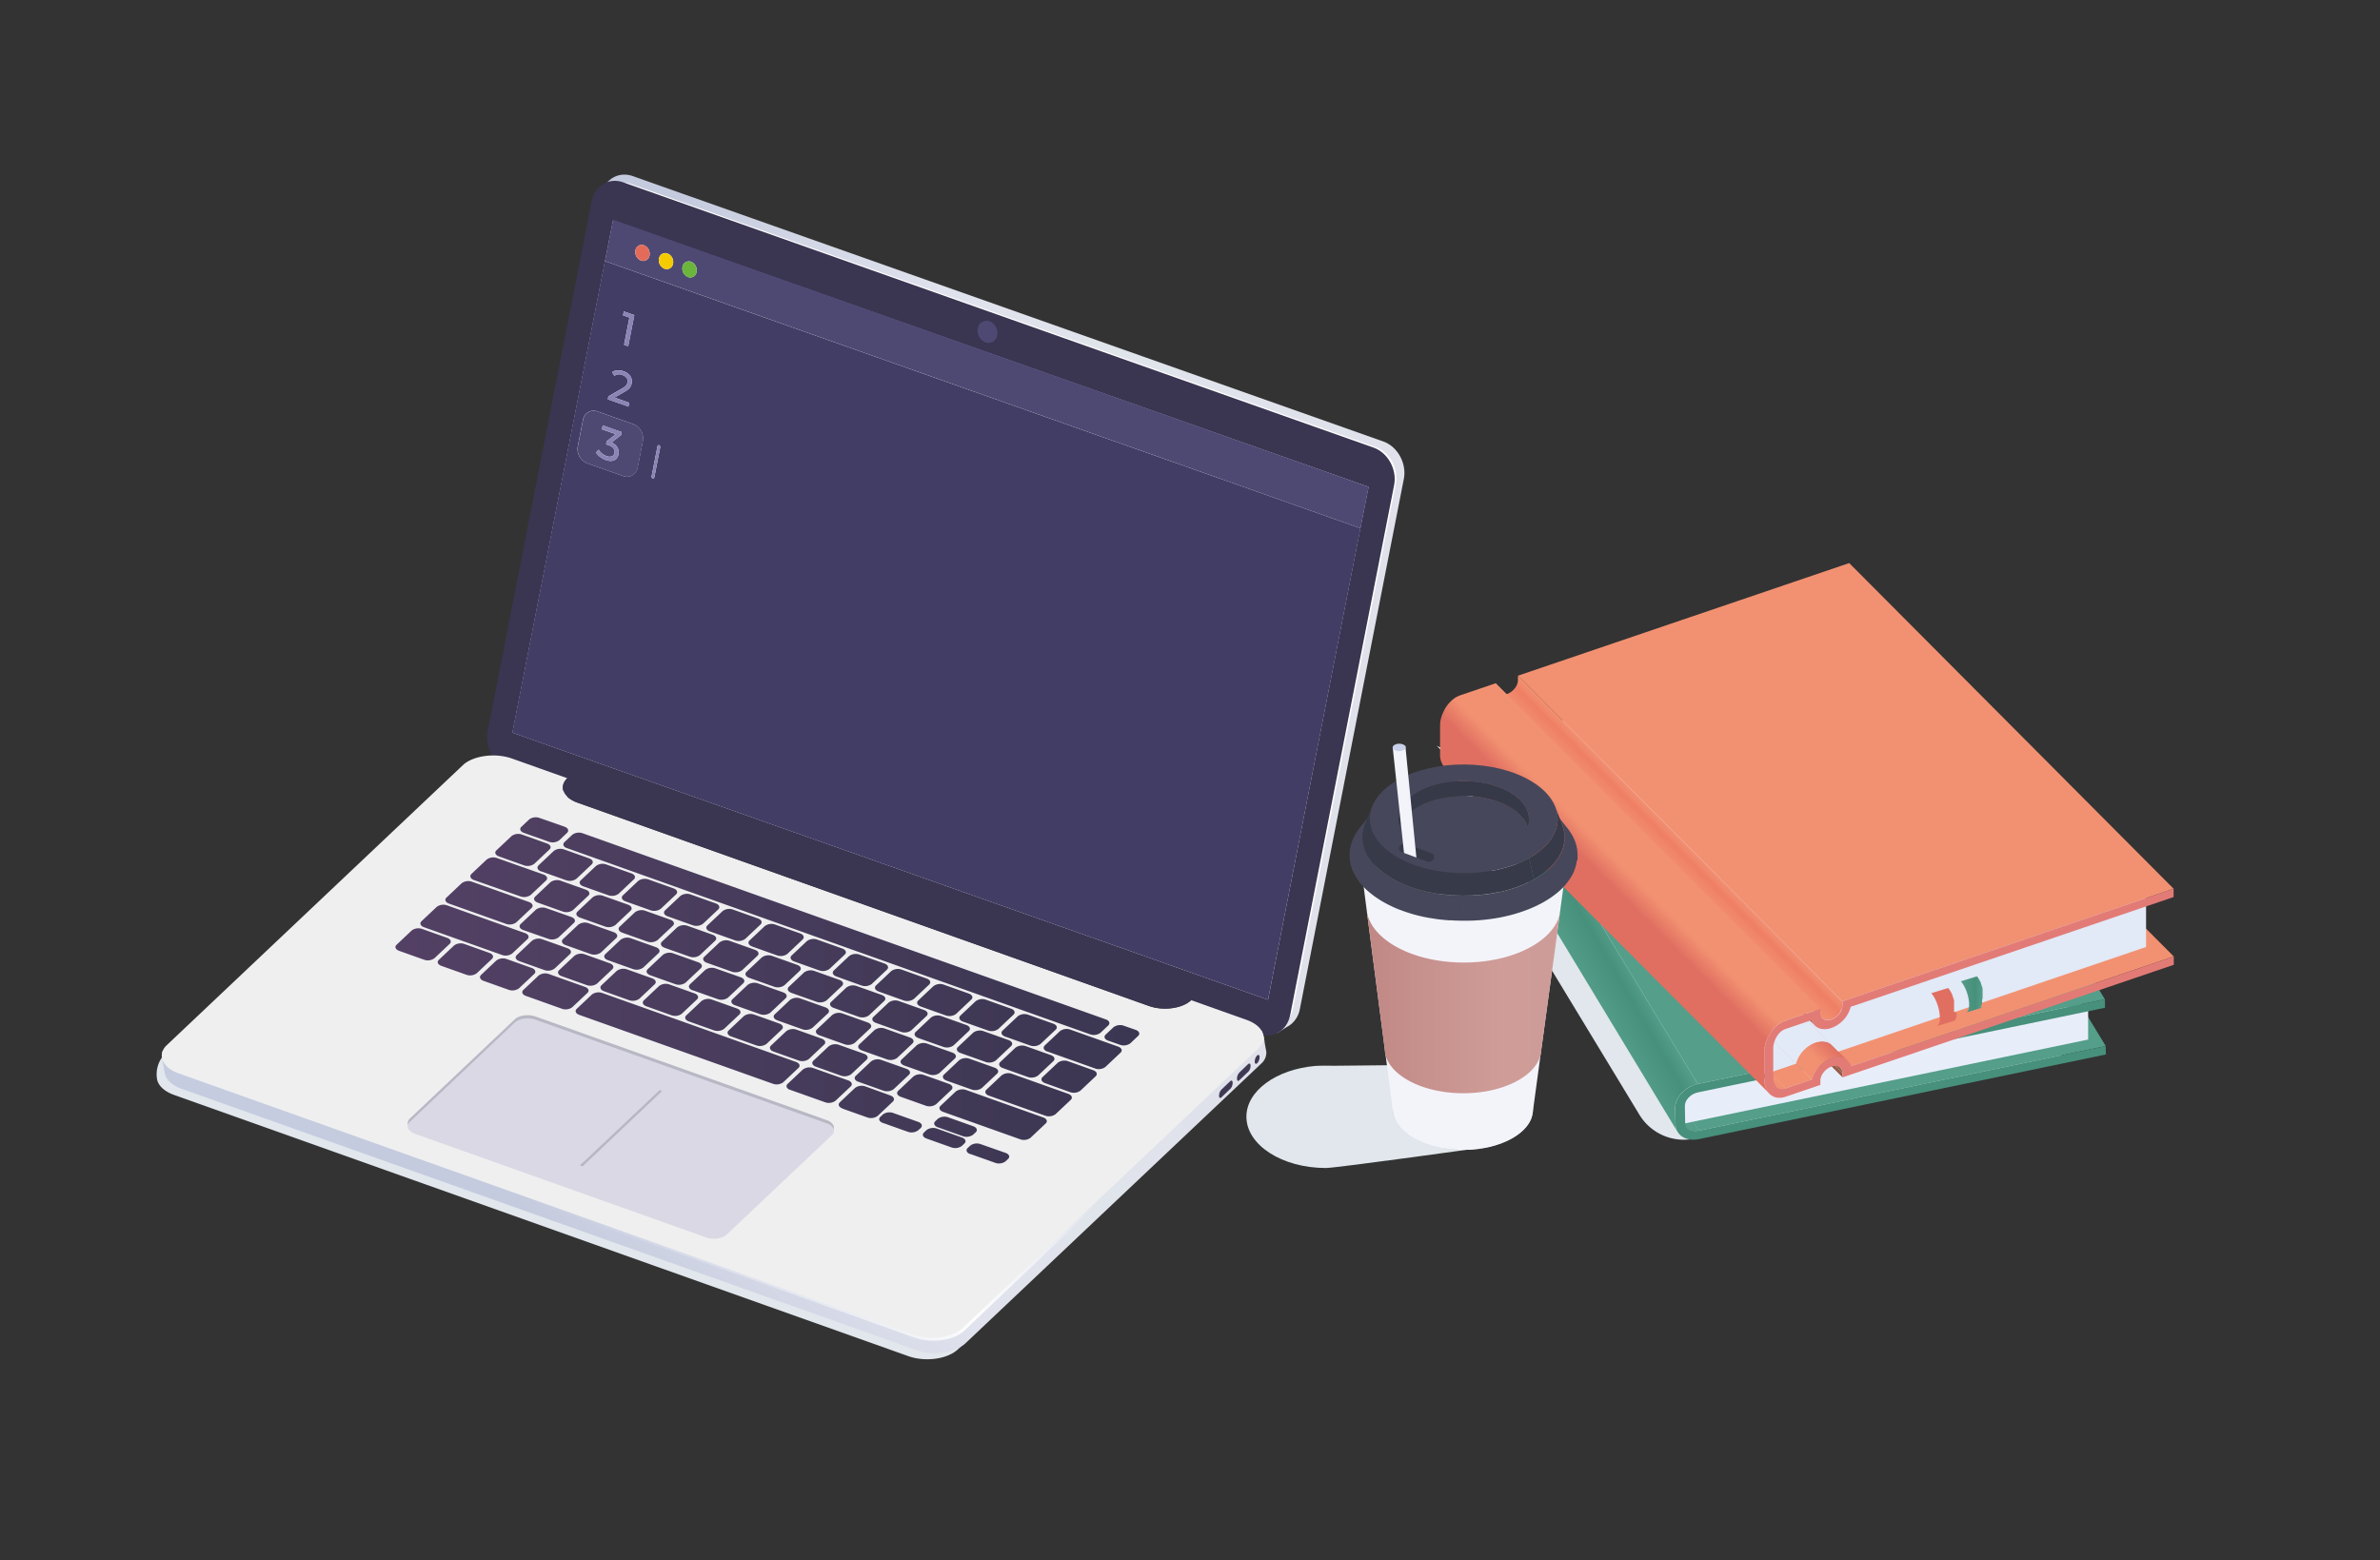 <svg id="Слой_1" data-name="Слой 1" xmlns="http://www.w3.org/2000/svg" xmlns:xlink="http://www.w3.org/1999/xlink" viewBox="0 0 1159.94 760.54"><rect x="0" y="0" width="1159.94" height="760.54" fill="#333333" stroke="none"/><defs><style>.cls-1{fill:none;}.cls-2{fill:#363947;}.cls-3{fill:#373a48;}.cls-4{fill:#549e8a;}.cls-5{fill:url(#Безымянный_градиент_28);}.cls-6{fill:#f29171;}.cls-7{fill:#e2e9f7;}.cls-8{fill:url(#Безымянный_градиент_142);}.cls-9{fill:#fff;}.cls-10{isolation:isolate;}.cls-11{clip-path:url(#clip-path);}.cls-12{fill:#3a3551;}.cls-13{fill:url(#Безымянный_градиент_158);}.cls-14{fill:#4e4973;}.cls-15{fill:#e26c59;}.cls-16{fill:#f4cb00;}.cls-17{fill:#6bb53d;}.cls-18{fill:#8985b5;}.cls-19{fill:#e1e7ec;}.cls-20{fill:url(#Безымянный_градиент_142-2);}.cls-21{fill:url(#Безымянный_градиент_148);}.cls-22{clip-path:url(#clip-path-2);}.cls-23{fill:url(#Безымянный_градиент_172);}.cls-24{fill:#efeff0;}.cls-25{fill:#b8b7c4;}.cls-26{fill:#d9d8e4;}.cls-27{clip-path:url(#clip-path-3);}.cls-28{fill:#403954;}.cls-29{clip-path:url(#clip-path-4);}.cls-30{fill:#e8eef9;}.cls-31{fill:#47907b;}.cls-32{fill:url(#Безымянный_градиент_55);}.cls-33{fill:#945b46;}.cls-34{clip-path:url(#clip-path-5);}.cls-35{fill:#985d48;}.cls-36{clip-path:url(#clip-path-6);}.cls-37{fill:url(#Безымянный_градиент_28-3);}.cls-38{fill:url(#Безымянный_градиент_28-4);}.cls-39{fill:url(#Безымянный_градиент_28-5);}.cls-40{fill:url(#Безымянный_градиент_28-6);}.cls-41{clip-path:url(#clip-path-7);}.cls-42{clip-path:url(#clip-path-8);}.cls-43{clip-path:url(#clip-path-9);}.cls-44{fill:#f29172;}.cls-45{fill:url(#Безымянный_градиент_47);}.cls-46{clip-path:url(#clip-path-10);}.cls-47{fill:url(#Безымянный_градиент_21);}.cls-48{fill:#e27b76;}.cls-49{fill:#e06f61;}.cls-50{fill:url(#Безымянный_градиент_55-2);}.cls-51{clip-path:url(#clip-path-11);}.cls-52{fill:#a2b8b0;}.cls-53{fill:#a0b5ad;}.cls-54{fill:#9db2aa;}.cls-55{fill:#f3f4fa;}.cls-56{clip-path:url(#clip-path-12);}.cls-57{fill:#768781;}.cls-58{fill:#798a84;}.cls-59{fill:#7c8e87;}.cls-60{fill:#7f918b;}.cls-61{fill:#82958e;}.cls-62{fill:#859891;}.cls-63{fill:#889b94;}.cls-64{fill:#8b9f98;}.cls-65{fill:#8ea29b;}.cls-66{fill:#91a59e;}.cls-67{fill:#94a8a1;}.cls-68{fill:#97aca4;}.cls-69{fill:#9aafa7;}.cls-70{fill:#a5bbb3;}.cls-71{fill:#a8beb6;}.cls-72{fill:#aac1b9;}.cls-73{fill:#adc4bb;}.cls-74{fill:#b0c7be;}.cls-75{fill:#b3cac1;}.cls-76{fill:#b5cdc4;}.cls-77{fill:#b8d0c7;}.cls-78{fill:#bad3c9;}.cls-79{fill:#c4d9d0;}.cls-80{fill:#46475a;}.cls-81{clip-path:url(#clip-path-13);}.cls-82{clip-path:url(#clip-path-14);}.cls-83{fill:#cf9c98;}.cls-84{fill:url(#Безымянный_градиент_58);}.cls-85{fill:#c8d0ea;}</style><linearGradient id="Безымянный_градиент_28" x1="805.24" y1="448.37" x2="818.86" y2="434.75" gradientUnits="userSpaceOnUse"><stop offset="0" stop-color="#f29172"/><stop offset="0.45" stop-color="#f29171"/><stop offset="1" stop-color="#e06f61"/></linearGradient><linearGradient id="Безымянный_градиент_142" x1="242.03" y1="294.38" x2="684.43" y2="294.38" gradientUnits="userSpaceOnUse"><stop offset="0" stop-color="#c5ccdf"/><stop offset="0.2" stop-color="#c5cbde"/><stop offset="0.49" stop-color="#e0e2ed"/><stop offset="0.7" stop-color="#e0e4eb"/><stop offset="1" stop-color="#e0e1eb"/></linearGradient><clipPath id="clip-path"><polyline class="cls-1" points="682.16 222.69 626.1 508.6 234.92 370.27 290.98 84.37"/></clipPath><linearGradient id="Безымянный_градиент_158" x1="249.76" y1="297.42" x2="663.06" y2="297.42" gradientUnits="userSpaceOnUse"><stop offset="0" stop-color="#423d65"/><stop offset="1" stop-color="#423d65"/></linearGradient><linearGradient id="Безымянный_градиент_142-2" x1="209.61" y1="654.16" x2="487.54" y2="376.23" xlink:href="#Безымянный_градиент_142"/><linearGradient id="Безымянный_градиент_148" x1="209.42" y1="649.15" x2="485.48" y2="373.09" gradientUnits="userSpaceOnUse"><stop offset="0" stop-color="#c5ccdf"/><stop offset="0.2" stop-color="#c5cbde"/><stop offset="0.49" stop-color="#fff"/><stop offset="0.7" stop-color="#e0e4eb"/><stop offset="1" stop-color="#e0e1eb"/></linearGradient><clipPath id="clip-path-2"><polygon class="cls-1" points="72.31 517.98 234.62 364.45 622.43 502.45 460.12 655.99 72.31 517.98"/></clipPath><linearGradient id="Безымянный_градиент_172" x1="180.9" y1="483.13" x2="565.04" y2="483.13" gradientUnits="userSpaceOnUse"><stop offset="0" stop-color="#544165"/><stop offset="1" stop-color="#3a3651"/></linearGradient><clipPath id="clip-path-3"><polygon class="cls-1" points="594.17 536 594.08 532.3 613.84 513.42 613.92 517.12 594.17 536"/></clipPath><clipPath id="clip-path-4"><path class="cls-4" d="M821.86,549.19,719.58,380.5c1,1.69,3.35,2.55,6,2l102.28,168.7C825.21,551.74,822.89,550.89,821.86,549.19Z"/></clipPath><linearGradient id="Безымянный_градиент_55" x1="760.6" y1="461.54" x2="781.8" y2="449.3" gradientUnits="userSpaceOnUse"><stop offset="0" stop-color="#549e8a"/><stop offset="0.69" stop-color="#47907b"/><stop offset="1" stop-color="#549e8a"/></linearGradient><clipPath id="clip-path-5"><path class="cls-1" d="M738.91,361.87,897,520.62a3.52,3.52,0,0,1,1,2.56L739.89,364.43A3.58,3.58,0,0,0,738.91,361.87Z"/></clipPath><clipPath id="clip-path-6"><path class="cls-5" d="M742.46,358.35l158.1,158.74c-1.77-1.77-4.7-2.33-8-1.21a15.12,15.12,0,0,0-9.47,10.33L725,367.46a15.14,15.14,0,0,1,9.48-10.33C737.77,356,740.7,356.57,742.46,358.35Z"/></clipPath><linearGradient id="Безымянный_градиент_28-3" x1="804.79" y1="447.91" x2="818.31" y2="434.4" xlink:href="#Безымянный_градиент_28"/><linearGradient id="Безымянный_градиент_28-4" x1="820.53" y1="437.27" x2="820.92" y2="436.87" xlink:href="#Безымянный_градиент_28"/><linearGradient id="Безымянный_градиент_28-5" x1="820.97" y1="437.57" x2="821.33" y2="437.22" xlink:href="#Безымянный_градиент_28"/><linearGradient id="Безымянный_градиент_28-6" x1="821.27" y1="437.81" x2="821.6" y2="437.48" xlink:href="#Безымянный_градиент_28"/><clipPath id="clip-path-7"><path class="cls-6" d="M865.9,529.68,707.8,370.93a4,4,0,0,0,4.31.91L870.2,530.58A4,4,0,0,1,865.9,529.68Z"/></clipPath><clipPath id="clip-path-8"><path class="cls-7" d="M734.67,350.68,892.76,509.42c-1.76-1.77-4.69-2.33-8-1.21a15.12,15.12,0,0,0-9.48,10.33L717.19,359.79a15.09,15.09,0,0,1,9.47-10.32C730,348.34,732.9,348.9,734.67,350.68Z"/></clipPath><clipPath id="clip-path-9"><path class="cls-7" d="M858.1,522,700,363.26a4,4,0,0,0,4.31.91l158.1,158.74A4,4,0,0,1,858.1,522Z"/></clipPath><linearGradient id="Безымянный_градиент_47" x1="810.42" y1="418.74" x2="819.8" y2="409.37" gradientUnits="userSpaceOnUse"><stop offset="0" stop-color="#f29172"/><stop offset="0.64" stop-color="#ef7f64"/><stop offset="1" stop-color="#f29172"/></linearGradient><clipPath id="clip-path-10"><path class="cls-1" d="M884.52,499.91,726.42,341.17a5.91,5.91,0,0,1-1.5-2.67L883,497.25A5.83,5.83,0,0,0,884.52,499.91Z"/></clipPath><linearGradient id="Безымянный_градиент_21" x1="775.74" y1="446.54" x2="809.11" y2="413.17" gradientUnits="userSpaceOnUse"><stop offset="0" stop-color="#e06f61"/><stop offset="0.37" stop-color="#e06f61"/><stop offset="0.59" stop-color="#f29171"/><stop offset="1" stop-color="#f29172"/></linearGradient><linearGradient id="Безымянный_градиент_55-2" x1="954.31" y1="484.63" x2="966.26" y2="484.63" xlink:href="#Безымянный_градиент_55"/><clipPath id="clip-path-11"><path class="cls-1" d="M713,539.81l23.82,15.11c-13.53,7.59-35.17,7.38-48.32-.49s-12.85-20.39.68-28,35.17-7.37,48.33.49,12.84,20.4-.69,28Z"/></clipPath><clipPath id="clip-path-12"><path class="cls-1" d="M671.78,400.36c-6.09,9.11-2.93,19.86,9.6,27.35,17.16,10.26,45.38,10.54,63,.64l1.11,3.27c-18.29,10.26-47.52,10-65.3-.66-13-7.77-16.26-18.9-10-28.34Z"/></clipPath><clipPath id="clip-path-13"><path class="cls-2" d="M681.61,399.64v0Zm0,.84v0Zm0,.83v0Zm0,.81v0Zm54.55-15.72c-12.23-7.31-32.34-7.52-44.92-.46-6.39,3.59-9.61,8.36-9.62,13.15a11,11,0,0,0,.59,3.56c1.21-3.53,4.22-6.89,9-9.58,12.58-7.05,32.69-6.85,44.92.46,6,3.59,9,8.23,9,12.87l0-7.14C745.15,394.63,742.16,390,736.15,386.4Zm-54.54,12.69v0Zm0,5.38v0Z"/></clipPath><clipPath id="clip-path-14"><path class="cls-3" d="M665.39,401.72l.34-.85.16-.43.33-.85.33-.85.17-.42.33-.85.33-.85.17-.43.33-.84.33-.85.17-.43.33-.85c-3.3,8.45.62,17.68,11.83,24.38,17.62,10.54,46.61,10.83,64.75.66l2.33,10.34c-19.48,10.92-50.6,10.61-69.53-.7C666.06,420.7,661.85,410.79,665.39,401.72Z"/></clipPath><linearGradient id="Безымянный_градиент_58" x1="666.18" y1="488.72" x2="760.33" y2="488.72" gradientUnits="userSpaceOnUse"><stop offset="0" stop-color="#c08885"/><stop offset="0.69" stop-color="#cf9c98"/><stop offset="1" stop-color="#ce9c98"/></linearGradient></defs><path class="cls-8" d="M308.39,85.84c-7-2.48-13.93,1.68-15.42,9.3L242.32,353.45c-1.5,7.62,3,15.81,10,18.29L618.08,501.07a12.22,12.22,0,0,0,2.9.65l1.45,1.92,4.7-3a11.3,11.3,0,0,0,2-1.29l.09-.06h0a12.66,12.66,0,0,0,4.31-7.48l50.65-258.3c1.49-7.62-3-15.81-10-18.3Z"/><path class="cls-9" d="M307.81,89.78c-7-2.46-13.81,1.67-15.29,9.22l-50.2,255.86c-1.48,7.55,3,15.67,9.92,18.13L614.78,501.1a12.46,12.46,0,0,0,2.87.64l1.44,1.9,4.66-3a11.09,11.09,0,0,0,2-1.28l.09-.06h0a12.6,12.6,0,0,0,4.27-7.4L680.27,236c1.48-7.55-3-15.67-9.93-18.13Z"/><g class="cls-10"><g class="cls-11"><path class="cls-12" d="M667,237.34l-4,20.17L618,487.37,249.76,357.16l49-249.7m0,0,.06-.32m4.91-18.27c-7-2.49-13.93,1.68-15.43,9.3l-50.64,258.3c-1.5,7.62,3,15.81,10,18.3L613.38,504.1c7,2.48,13.93-1.68,15.42-9.3l50.65-258.31c1.5-7.62-3-15.81-10-18.29m0,0"/><path class="cls-13" d="M318.09,233.19a.87.87,0,0,1-.53-1l2.88-14.67a.61.61,0,0,1,.81-.49.87.87,0,0,1,.52,1l-2.88,14.67a.6.6,0,0,1-.8.49m-31.93-7.35a7.51,7.51,0,0,1-4.57-8.35l2.5-12.74a5.28,5.28,0,0,1,7-4.24l17.61,6.23a7.5,7.5,0,0,1,4.57,8.35l-2.5,12.74a5.26,5.26,0,0,1-7,4.24l-17.62-6.23m13.29-42.63-1.11-1.76a4.71,4.71,0,0,1,2.48-.93,7,7,0,0,1,3.09.44,6.34,6.34,0,0,1,3.27,2.38,4.49,4.49,0,0,1,.69,3.54,5.14,5.14,0,0,1-.93,2.13,7.54,7.54,0,0,1-2.3,1.83l-5.15,2.95,7.17,2.54-.37,1.88-10.05-3.55.29-1.47,6.86-3.95a6,6,0,0,0,1.77-1.38,3.4,3.4,0,0,0,.67-1.47,2.72,2.72,0,0,0-.4-2.13,4.21,4.21,0,0,0-2.08-1.44,4,4,0,0,0-3.9.39m4.21-29.52.37-1.89,5.13,1.82-3,15.17-2-.7,2.6-13.28-3.15-1.12m-4.93-46.23-49,249.7L618,487.37l45.07-229.86L294.84,127.3l3.89-19.84"/><path class="cls-14" d="M312.39,127a4.44,4.44,0,0,1-2.7-4.93,3.12,3.12,0,0,1,4.16-2.52,4.43,4.43,0,0,1,2.71,4.94,3.12,3.12,0,0,1-4.17,2.51M323.86,131a4.44,4.44,0,0,1-2.7-4.94,3.11,3.11,0,0,1,4.16-2.51,4.44,4.44,0,0,1,2.71,4.94,3.12,3.12,0,0,1-4.17,2.51m11.47,4.05a4.44,4.44,0,0,1-2.71-4.94,3.12,3.12,0,0,1,4.17-2.51,4.44,4.44,0,0,1,2.7,4.94,3.11,3.11,0,0,1-4.16,2.51m-36.54-27.95-.06.32-3.89,19.84L663.06,257.51l4-20.17m0,0"/><path class="cls-14" d="M293.38,209.24l.37-1.89,9.24,3.27-.29,1.47-4.62,3.61a6.08,6.08,0,0,1,2.87,2.48,4.8,4.8,0,0,1,.49,3.34,4.2,4.2,0,0,1-1.05,2.14,3.59,3.59,0,0,1-2.12,1,6.41,6.41,0,0,1-3-.41,10,10,0,0,1-2.78-1.51,7.69,7.69,0,0,1-2-2.15l1.25-1.39a6.67,6.67,0,0,0,1.61,1.83,7.73,7.73,0,0,0,2.29,1.29,3.64,3.64,0,0,0,2.57.14,2.07,2.07,0,0,0,1.25-1.67,2.76,2.76,0,0,0-.47-2.25A5,5,0,0,0,296.5,217l-1.11-.4.29-1.51,4.43-3.44-6.73-2.38m15.36-2.5-17.61-6.23a5.28,5.28,0,0,0-7,4.24l-2.5,12.74a7.51,7.51,0,0,0,4.57,8.35l17.62,6.23a5.26,5.26,0,0,0,7-4.24l2.5-12.74a7.5,7.5,0,0,0-4.57-8.35"/><path class="cls-15" d="M313.85,119.53a3.12,3.12,0,0,0-4.16,2.52,4.44,4.44,0,0,0,2.7,4.93,3.12,3.12,0,0,0,4.17-2.51,4.43,4.43,0,0,0-2.71-4.94"/><path class="cls-16" d="M325.32,123.59a3.11,3.11,0,0,0-4.16,2.51,4.44,4.44,0,0,0,2.7,4.94,3.12,3.12,0,0,0,4.17-2.51,4.44,4.44,0,0,0-2.71-4.94"/><path class="cls-17" d="M336.79,127.64a3.12,3.12,0,0,0-4.17,2.51,4.44,4.44,0,0,0,2.71,4.94,3.11,3.11,0,0,0,4.16-2.51,4.44,4.44,0,0,0-2.7-4.94"/><polyline class="cls-18" points="309.16 153.62 304.03 151.8 303.66 153.69 306.81 154.81 304.21 168.09 306.19 168.79 309.16 153.62"/><path class="cls-18" d="M303.91,181a7,7,0,0,0-3.09-.44,4.71,4.71,0,0,0-2.48.93l1.11,1.76a4,4,0,0,1,3.9-.39,4.21,4.21,0,0,1,2.08,1.44,2.72,2.72,0,0,1,.4,2.13,3.4,3.4,0,0,1-.67,1.47,6,6,0,0,1-1.77,1.38l-6.86,3.95-.29,1.47,10.05,3.55.37-1.88-7.17-2.54,5.15-2.95a7.54,7.54,0,0,0,2.3-1.83,5.14,5.14,0,0,0,.93-2.13,4.49,4.49,0,0,0-.69-3.54,6.34,6.34,0,0,0-3.27-2.38"/><path class="cls-18" d="M303,210.62l-9.24-3.27-.37,1.89,6.73,2.38-4.43,3.44-.29,1.51,1.11.4a5,5,0,0,1,2.47,1.61,2.76,2.76,0,0,1,.47,2.25,2.07,2.07,0,0,1-1.25,1.67,3.64,3.64,0,0,1-2.57-.14,7.73,7.73,0,0,1-2.29-1.29,6.67,6.67,0,0,1-1.61-1.83l-1.25,1.39a7.69,7.69,0,0,0,2,2.15,10,10,0,0,0,2.78,1.51,6.41,6.41,0,0,0,3,.41,3.59,3.59,0,0,0,2.12-1,4.2,4.2,0,0,0,1.05-2.14,4.8,4.8,0,0,0-.49-3.34,6.08,6.08,0,0,0-2.87-2.48l4.62-3.61.29-1.47"/><path class="cls-18" d="M321.25,217.07a.61.61,0,0,0-.81.49l-2.88,14.67a.87.87,0,0,0,.53,1,.6.6,0,0,0,.8-.49L321.77,218a.87.87,0,0,0-.52-1"/></g></g><path class="cls-19" d="M613.41,516h0v0a6.4,6.4,0,0,0-.25-1.43l-1.26-7.14-3.27.82.34,1.28a18.86,18.86,0,0,0-4-1.92L578.12,498c-4.32,4.08-13.54,5.35-20.6,2.84L279,401.73c-7.06-2.52-9.28-7.86-5-12l-26.9-9.57c-8.28-2.94-19.09-1.45-24.15,3.34L81,513.12a14.3,14.3,0,0,0-4.43,13.1h0c.6,3,3.48,5.82,8.28,7.53L442.71,661.09c8.28,2.94,19.09,1.45,24.15-3.33l144-136.21A7.17,7.17,0,0,0,613.41,516ZM281.57,416.6l254.92,90.72c1.74.62,2.28,1.93,1.22,2.94l-3.83,3.62a5.44,5.44,0,0,1-5.07.7L273.9,423.87c-1.75-.62-2.3-1.94-1.23-2.95l3.82-3.61A5.47,5.47,0,0,1,281.57,416.6Zm172.2,132.12a5.46,5.46,0,0,1-5.08.7l-12.14-4.32c-1.75-.62-2.29-1.94-1.23-3l7.42-7a5.44,5.44,0,0,1,5.08-.7L460,538.75c1.74.62,2.29,1.94,1.22,3Zm.89,7.17a5.46,5.46,0,0,1,5.08-.7l12.14,4.33c1.74.62,2.29,1.93,1.23,2.94l-1.26,1.19a5.46,5.46,0,0,1-5.08.7L454.63,560c-1.74-.62-2.29-1.94-1.23-2.95ZM232.05,485.65l7.43-7a5.42,5.42,0,0,1,5.07-.7l12.15,4.32c1.74.62,2.29,1.94,1.23,2.95l-7.42,7a5.44,5.44,0,0,1-5.08.7l-12.15-4.32C231.54,488,231,486.66,232.05,485.65Zm-2.15-.76a5.46,5.46,0,0,1-5.08.7l-12.14-4.32c-1.75-.62-2.29-1.94-1.23-2.95l7.42-7a5.44,5.44,0,0,1,5.08-.7l12.15,4.32c1.74.62,2.29,1.94,1.22,2.95Zm198.62,13.5-7.42,7a5.44,5.44,0,0,1-5.08.71l-12.15-4.33c-1.74-.62-2.28-1.93-1.22-2.94l7.42-7a5.44,5.44,0,0,1,5.08-.7l12.15,4.32C429,496.07,429.58,497.39,428.52,498.39Zm2.16.77a5.43,5.43,0,0,1,5.08-.7l12.14,4.32c1.75.62,2.29,1.94,1.23,3l-7.42,7a5.44,5.44,0,0,1-5.08.7l-12.15-4.32c-1.74-.62-2.29-1.94-1.22-2.95Zm-22.77-8.1-7.42,7a5.43,5.43,0,0,1-5.08.7l-12.14-4.32c-1.74-.62-2.29-1.94-1.23-2.94l7.42-7a5.47,5.47,0,0,1,5.08-.7l12.15,4.33C408.43,488.74,409,490.05,407.91,491.06Zm-94.65-8.18,7.43-7a5.41,5.41,0,0,1,5.07-.7l12.15,4.32c1.74.62,2.29,1.94,1.23,2.94l-7.43,7a5.44,5.44,0,0,1-5.07.69l-12.15-4.32C312.75,485.2,312.2,483.89,313.26,482.88Zm-2.18-.78a5.43,5.43,0,0,1-5.08.7l-12.14-4.32c-1.74-.62-2.3-1.94-1.23-2.94l7.42-7a5.47,5.47,0,0,1,5.08-.69l12.14,4.32c1.75.62,2.3,1.93,1.23,2.94Zm22.81,8.12,7.43-7a5.42,5.42,0,0,1,5.07-.7l12.15,4.32c1.74.62,2.3,1.94,1.23,2.94l-7.42,7a5.44,5.44,0,0,1-5.08.7l-12.15-4.33C333.38,492.54,332.83,491.23,333.89,490.22Zm20.63,7.34,7.43-7a5.41,5.41,0,0,1,5.07-.7l12.15,4.32c1.74.62,2.29,1.94,1.23,2.95l-7.43,7a5.41,5.41,0,0,1-5.07.7l-12.15-4.33C354,499.89,353.46,498.57,354.52,497.56Zm20.64,7.35,7.42-7a5.44,5.44,0,0,1,5.08-.7l12.14,4.33c1.75.62,2.3,1.93,1.23,2.94l-7.42,7a5.44,5.44,0,0,1-5.08.7l-12.14-4.32C374.64,507.23,374.09,505.91,375.16,504.91Zm12.15-21.18-7.42,7a5.44,5.44,0,0,1-5.08.7l-12.15-4.32c-1.74-.62-2.29-1.94-1.22-2.95l7.42-7a5.46,5.46,0,0,1,5.08-.7l12.14,4.32C387.83,481.4,388.37,482.72,387.31,483.73Zm-20.6-7.33-7.43,7a5.46,5.46,0,0,1-5.08.7l-12.14-4.32c-1.74-.62-2.29-1.94-1.23-2.95l7.42-7a5.44,5.44,0,0,1,5.08-.7l12.15,4.32C367.22,474.07,367.77,475.39,366.71,476.4Zm-20.62-7.34-7.42,7a5.45,5.45,0,0,1-5.07.71l-12.15-4.33c-1.74-.62-2.29-1.94-1.23-2.94l7.42-7a5.44,5.44,0,0,1,5.08-.7l12.15,4.32C346.61,466.74,347.16,468.06,346.09,469.06Zm-20.6-7.33-7.42,7a5.44,5.44,0,0,1-5.08.7l-12.15-4.32c-1.74-.62-2.29-1.94-1.22-2.95l7.42-7a5.46,5.46,0,0,1,5.08-.7l12.14,4.33C326,459.4,326.55,460.72,325.49,461.73Zm-20.6-7.33-7.43,7a5.43,5.43,0,0,1-5.08.7l-12.14-4.32c-1.74-.62-2.29-1.94-1.23-2.95l7.42-7a5.44,5.44,0,0,1,5.08-.7l12.15,4.32C305.4,452.07,306,453.39,304.89,454.4Zm-25.47,6.77a5.49,5.49,0,0,1,5.08-.7l12.15,4.33c1.74.62,2.29,1.93,1.23,2.94l-7.43,7a5.43,5.43,0,0,1-5.08.7l-12.15-4.32c-1.73-.62-2.29-1.94-1.22-2.94Zm3.17,14.46L294.74,480c1.74.62,2.29,1.94,1.22,2.95l-7.42,7a5.43,5.43,0,0,1-5.08.7l-12.14-4.32c-1.75-.62-2.3-1.94-1.23-2.95l7.42-7A5.44,5.44,0,0,1,282.59,475.63Zm8.16,15.07,7.42-7a5.46,5.46,0,0,1,5.08-.7l12.14,4.32c1.75.62,2.29,1.94,1.23,2.95l-7.42,7a5.44,5.44,0,0,1-5.08.7L292,493.65C290.23,493,289.68,491.71,290.75,490.7Zm20.65,7.35,7.42-7a5.43,5.43,0,0,1,5.08-.7L336,494.65c1.75.62,2.3,1.94,1.23,3l-7.42,7a5.47,5.47,0,0,1-5.08.7L312.62,501C310.88,500.38,310.33,499.06,311.4,498.05Zm20.65,7.35,7.43-7a5.43,5.43,0,0,1,5.08-.7L356.7,502c1.74.62,2.29,1.94,1.23,2.95l-7.42,7a5.44,5.44,0,0,1-5.08.7l-12.15-4.32C331.54,507.73,331,506.41,332.05,505.4Zm20.65,7.35,7.43-7a5.43,5.43,0,0,1,5.08-.7l12.14,4.32c1.74.62,2.29,1.94,1.23,2.95l-7.42,7a5.47,5.47,0,0,1-5.08.7l-12.15-4.32C352.19,515.08,351.64,513.76,352.7,512.75Zm20.66,7.35,7.42-7a5.44,5.44,0,0,1,5.08-.7L398,516.7c1.74.62,2.29,1.94,1.23,2.95l-7.43,7a5.46,5.46,0,0,1-5.08.7L374.58,523C372.85,522.43,372.3,521.11,373.36,520.1ZM397,515.19c-1.74-.62-2.28-1.94-1.22-2.94l7.43-7a5.44,5.44,0,0,1,5.07-.7l12.15,4.33c1.74.62,2.29,1.93,1.22,2.94l-7.42,7a5.43,5.43,0,0,1-5.08.7Zm19.41,4.4,7.42-7a5.47,5.47,0,0,1,5.08-.69l12.15,4.32c1.74.62,2.29,1.93,1.23,2.94l-7.43,7a5.43,5.43,0,0,1-5.08.7l-12.14-4.32C415.91,521.91,415.35,520.6,416.42,519.59Zm20.63,7.34,7.43-7a5.41,5.41,0,0,1,5.07-.7l12.15,4.32c1.74.62,2.29,1.94,1.23,2.94l-7.43,7a5.44,5.44,0,0,1-5.07.69l-12.15-4.32C436.54,529.25,436,527.94,437.05,526.93Zm25.26-6.85a5.43,5.43,0,0,1-5.08.7l-12.14-4.32c-1.74-.62-2.29-1.94-1.23-3l7.42-7a5.47,5.47,0,0,1,5.08-.7l12.15,4.32c1.74.62,2.29,1.94,1.22,2.95Zm4.57-11.7c-1.74-.62-2.29-1.94-1.22-2.94l7.42-7a5.41,5.41,0,0,1,5.07-.71L490.31,502c1.74.62,2.28,1.93,1.22,2.94l-7.43,7a5.41,5.41,0,0,1-5.07.7ZM471,497.66l-7.42,7a5.47,5.47,0,0,1-5.08.7l-12.15-4.33c-1.74-.62-2.29-1.93-1.23-2.94l7.43-7a5.43,5.43,0,0,1,5.08-.7l12.14,4.32C471.48,495.34,472,496.66,471,497.66Zm-20.56-7.31-7.42,7a5.44,5.44,0,0,1-5.08.7l-12.15-4.32c-1.74-.62-2.29-1.94-1.22-2.95l7.42-7a5.46,5.46,0,0,1,5.08-.7l12.14,4.32C450.93,488,451.47,489.34,450.41,490.35ZM429.85,483l-7.42,7a5.43,5.43,0,0,1-5.08.7l-12.15-4.32c-1.74-.62-2.29-1.94-1.22-2.94l7.42-7a5.43,5.43,0,0,1,5.08-.7l12.14,4.32C430.37,480.71,430.92,482,429.85,483Zm-20.56-7.31-7.42,7a5.46,5.46,0,0,1-5.08.7l-12.15-4.32c-1.74-.62-2.29-1.94-1.22-2.95l7.42-7a5.43,5.43,0,0,1,5.08-.7l12.15,4.32C409.81,473.39,410.36,474.71,409.29,475.72Zm-20.56-7.32-7.42,7a5.43,5.43,0,0,1-5.08.7l-12.14-4.32c-1.75-.62-2.29-1.94-1.23-2.94l7.42-7a5.47,5.47,0,0,1,5.08-.7l12.15,4.33C389.25,466.08,389.8,467.39,388.73,468.4Zm-20.56-7.32-7.42,7a5.43,5.43,0,0,1-5.08.71l-12.15-4.33c-1.74-.62-2.28-1.93-1.22-2.94l7.42-7a5.44,5.44,0,0,1,5.08-.7L367,458.14C368.69,458.76,369.23,460.08,368.17,461.08Zm-20.56-7.31-7.42,7a5.43,5.43,0,0,1-5.08.7L323,457.17c-1.74-.62-2.29-1.94-1.22-2.95l7.42-7a5.43,5.43,0,0,1,5.08-.7l12.15,4.32C348.13,451.44,348.68,452.76,347.61,453.77Zm-20.56-7.32-7.42,7a5.43,5.43,0,0,1-5.08.7l-12.14-4.32c-1.75-.62-2.3-1.94-1.23-2.94l7.42-7a5.44,5.44,0,0,1,5.08-.71l12.15,4.33C327.57,444.13,328.12,445.44,327.05,446.45Zm-20.56-7.31-7.42,7a5.46,5.46,0,0,1-5.08.7l-12.14-4.32c-1.74-.62-2.29-1.94-1.23-3l7.42-7a5.44,5.44,0,0,1,5.08-.7l12.15,4.32C307,436.81,307.56,438.13,306.49,439.14Zm-20.55-7.32-7.43,7a5.43,5.43,0,0,1-5.08.7l-12.14-4.32c-1.74-.62-2.29-1.94-1.23-3l7.42-7a5.47,5.47,0,0,1,5.08-.7l12.15,4.32C286.45,429.49,287,430.81,285.94,431.82Zm-15,8,12.15,4.32c1.75.62,2.29,1.94,1.23,2.95l-7.42,7a5.47,5.47,0,0,1-5.08.7l-12.15-4.33c-1.74-.61-2.29-1.93-1.22-2.94l7.42-7A5.42,5.42,0,0,1,270.9,439.8Zm-12.11,14a5.44,5.44,0,0,1,5.08-.7L276,457.45c1.75.62,2.3,1.94,1.23,2.95l-7.42,7a5.44,5.44,0,0,1-5.08.7L252.6,463.8c-1.75-.62-2.3-1.94-1.23-2.95Zm3.14,14.45,12.16,4.32c1.74.62,2.28,1.94,1.22,2.95l-7.43,7a5.44,5.44,0,0,1-5.07.7L250.66,479c-1.74-.62-2.29-1.94-1.22-2.95l7.42-7A5.45,5.45,0,0,1,261.93,468.28ZM252.66,493l7.42-7a5.47,5.47,0,0,1,5.08-.7l17.51,6.23c1.73.62,2.28,1.94,1.22,2.94l-7.43,7a5.44,5.44,0,0,1-5.07.7l-17.51-6.23C252.14,495.31,251.6,494,252.66,493Zm26,9.24,7.42-7a5.43,5.43,0,0,1,5.08-.7l94.33,33.57c1.74.62,2.29,1.94,1.23,2.94l-7.42,7a5.44,5.44,0,0,1-5.08.71l-94.34-33.57C278.1,504.55,277.55,503.23,278.62,502.22ZM381.41,538.8l7.42-7a5.44,5.44,0,0,1,5.08-.7l17,6c1.75.62,2.29,1.94,1.23,3l-7.42,7a5.47,5.47,0,0,1-5.08.7l-17-6C380.89,541.13,380.34,539.81,381.41,538.8Zm31-4.78a5.46,5.46,0,0,1-5.08.7l-12.14-4.32c-1.74-.62-2.29-1.94-1.23-2.95l7.42-7a5.44,5.44,0,0,1,5.08-.7l12.15,4.32c1.74.62,2.29,1.94,1.23,3Zm2.21.78,7.42-7a5.44,5.44,0,0,1,5.08-.7l12.15,4.32c1.74.62,2.29,1.94,1.22,3l-7.42,7a5.46,5.46,0,0,1-5.08.7l-12.14-4.32C414.15,537.13,413.6,535.81,414.67,534.8Zm44.24,2.41c-1.74-.62-2.3-1.93-1.23-2.94l7.42-7a5.44,5.44,0,0,1,5.08-.7l12.15,4.32c1.74.62,2.29,1.94,1.23,2.94l-7.43,7a5.46,5.46,0,0,1-5.08.7Zm24-9.8a5.47,5.47,0,0,1-5.08.71l-12.15-4.33c-1.74-.62-2.29-1.94-1.22-2.94l7.42-7a5.43,5.43,0,0,1,5.08-.7l12.15,4.32c1.73.62,2.28,1.94,1.22,2.94Zm2.16.77,7.42-7a5.42,5.42,0,0,1,5.07-.7l12.15,4.32c1.75.62,2.29,1.94,1.23,3l-7.42,7a5.47,5.47,0,0,1-5.08.7l-12.15-4.33C484.56,530.51,484,529.19,485.08,528.18ZM499.59,520l-12.15-4.32c-1.74-.62-2.29-1.94-1.22-3l7.42-7a5.43,5.43,0,0,1,5.08-.7l12.14,4.32c1.75.62,2.3,1.94,1.23,2.95l-7.42,7A5.44,5.44,0,0,1,499.59,520ZM251.67,413.45l3.82-3.62a5.47,5.47,0,0,1,5.08-.7l12.15,4.32c1.74.62,2.29,1.94,1.23,2.95L270.12,420a5.46,5.46,0,0,1-5.08.7l-12.14-4.33C251.16,415.77,250.61,414.46,251.67,413.45ZM239.5,425l7.43-7a5.43,5.43,0,0,1,5.08-.7l12.14,4.32c1.74.62,2.29,1.94,1.23,2.94l-7.42,7a5.47,5.47,0,0,1-5.08.7l-12.15-4.33C239,427.28,238.44,426,239.5,425Zm-12.16,11.51,7.42-7a5.47,5.47,0,0,1,5.08-.7l22.6,8.05c1.75.62,2.29,1.93,1.23,2.94l-7.42,7a5.44,5.44,0,0,1-5.08.7l-22.6-8C226.82,438.79,226.28,437.47,227.34,436.47ZM215.17,448l7.43-7a5.43,5.43,0,0,1,5.08-.7l27.71,9.86c1.73.62,2.28,1.94,1.22,2.94l-7.43,7a5.41,5.41,0,0,1-5.07.7l-27.71-9.86C214.66,450.3,214.11,449,215.17,448ZM203,459.48l7.42-7a5.44,5.44,0,0,1,5.08-.7l37.92,13.49c1.74.62,2.29,1.94,1.23,2.95l-7.43,7a5.43,5.43,0,0,1-5.08.7l-37.91-13.49C202.49,461.81,201.94,460.49,203,459.48ZM190.85,471l7.42-7a5.43,5.43,0,0,1,5.08-.7l12.14,4.32c1.74.62,2.29,1.94,1.23,2.94l-7.42,7a5.44,5.44,0,0,1-5.08.71l-12.15-4.33C190.33,473.31,189.78,472,190.85,471Zm220.58,93.22-55.37,52.38c-2.3,2.17-7.21,2.85-11,1.51L191.37,563.4c-3.76-1.34-4.94-4.18-2.65-6.36l55.38-52.38c2.29-2.17,7.19-2.84,11-1.51l153.72,54.71C412.54,559.2,413.72,562,411.43,564.21Zm8.79-9.09-12.14-4.32c-1.74-.62-2.29-1.94-1.23-2.95l7.42-7a5.47,5.47,0,0,1,5.08-.7l12.15,4.32c1.74.62,2.29,1.94,1.23,2.95l-7.43,7A5.43,5.43,0,0,1,420.22,555.12Zm26.09,5.14-1.25,1.19a5.44,5.44,0,0,1-5.08.7l-12.15-4.32c-1.74-.62-2.29-1.94-1.22-3l1.25-1.18a5.43,5.43,0,0,1,5.08-.7l12.15,4.32C446.83,557.94,447.38,559.26,446.31,560.26Zm21.29,7.58L466.34,569a5.46,5.46,0,0,1-5.08.7l-12.14-4.33c-1.74-.62-2.29-1.93-1.23-2.94l1.26-1.19a5.43,5.43,0,0,1,5.08-.7l12.14,4.32C468.12,565.51,468.66,566.83,467.6,567.84Zm21.29,7.58-1.25,1.18a5.44,5.44,0,0,1-5.08.7L470.41,573c-1.74-.62-2.29-1.94-1.22-2.94l1.25-1.19a5.44,5.44,0,0,1,5.08-.7l12.15,4.32C489.41,573.09,490,574.41,488.89,575.42Zm18.33-17.35-7.42,7a5.46,5.46,0,0,1-5.08.7L457.2,552.45c-1.74-.62-2.29-1.94-1.22-3l7.42-7a5.43,5.43,0,0,1,5.08-.7L506,555.13C507.74,555.75,508.29,557.07,507.22,558.07Zm12.17-11.5-7.42,7a5.44,5.44,0,0,1-5.08.7l-27.35-9.73c-1.74-.62-2.29-1.94-1.23-2.95l7.43-7a5.43,5.43,0,0,1,5.08-.7l27.34,9.73C519.9,544.24,520.46,545.56,519.39,546.57Zm12.16-11.51-7.42,7a5.43,5.43,0,0,1-5.08.7l-12.14-4.32c-1.74-.62-2.29-1.94-1.23-3l7.42-7a5.47,5.47,0,0,1,5.08-.7l12.15,4.32C532.07,532.73,532.62,534.05,531.55,535.06Zm12.17-11.51-7.42,7a5.44,5.44,0,0,1-5.08.7L508,523c-1.74-.62-2.29-1.94-1.22-2.94l7.42-7a5.43,5.43,0,0,1,5.08-.7l23.21,8.26C544.23,521.23,544.78,522.55,543.72,523.55Zm8.57-8.1-3.83,3.62a5.46,5.46,0,0,1-5.08.69l-5.72-2c-1.74-.62-2.28-1.94-1.22-2.94l3.82-3.62a5.44,5.44,0,0,1,5.08-.7l5.72,2C552.8,513.12,553.35,514.44,552.29,515.45Z"/><path class="cls-20" d="M617.18,512.94h0v0a6.32,6.32,0,0,0-.25-1.42l-1.26-7.14-3.27.82.33,1.27a18.28,18.28,0,0,0-3.94-1.91L581.89,495c-4.32,4.09-13.54,5.36-20.6,2.85l-278.48-99.1c-7.06-2.51-9.28-7.86-5-11.94l-26.9-9.57c-8.27-2.95-19.09-1.45-24.15,3.33l-144,136.21-.16.16-3.71-1.47,1.41,7.77h0c.6,3,3.49,5.83,8.29,7.54L446.48,658.07c8.27,2.95,19.08,1.46,24.14-3.33l144-136.2A7.19,7.19,0,0,0,617.18,512.94ZM285.34,413.59,540.26,504.3c1.74.62,2.28,1.94,1.22,2.95l-3.83,3.62a5.44,5.44,0,0,1-5.07.7L277.66,420.85c-1.74-.62-2.29-1.94-1.23-2.94l3.83-3.62A5.46,5.46,0,0,1,285.34,413.59ZM457.54,545.7a5.43,5.43,0,0,1-5.08.7l-12.15-4.32c-1.74-.62-2.29-1.94-1.22-2.94l7.42-7a5.43,5.43,0,0,1,5.08-.71l12.15,4.33c1.74.62,2.29,1.93,1.22,2.94Zm.88,7.18a5.44,5.44,0,0,1,5.08-.7l12.15,4.32c1.74.62,2.29,1.94,1.23,3l-1.26,1.18a5.46,5.46,0,0,1-5.08.71L458.4,557c-1.75-.62-2.3-1.94-1.23-2.94Zm-222.6-70.24,7.42-7a5.47,5.47,0,0,1,5.08-.71l12.15,4.33c1.74.62,2.29,1.94,1.23,2.94l-7.43,7a5.46,5.46,0,0,1-5.08.7L237,485.58C235.31,485,234.76,483.65,235.82,482.64Zm-2.15-.77a5.43,5.43,0,0,1-5.08.7l-12.15-4.32c-1.74-.62-2.29-1.94-1.22-2.94l7.42-7a5.46,5.46,0,0,1,5.08-.71l12.15,4.33c1.74.62,2.29,1.94,1.22,2.94Zm198.62,13.51-7.43,7a5.41,5.41,0,0,1-5.07.7l-12.15-4.32c-1.74-.62-2.29-1.94-1.22-2.94l7.42-7a5.41,5.41,0,0,1,5.07-.71l12.16,4.33C432.81,493.06,433.35,494.37,432.29,495.38Zm2.15.77a5.45,5.45,0,0,1,5.09-.7l12.14,4.32c1.74.62,2.29,1.94,1.23,2.94l-7.42,7a5.45,5.45,0,0,1-5.09.71l-12.14-4.33c-1.74-.62-2.29-1.93-1.23-2.94Zm-22.76-8.1-7.42,7a5.43,5.43,0,0,1-5.08.7L387,491.45c-1.74-.62-2.29-1.94-1.22-2.95l7.42-7a5.43,5.43,0,0,1,5.08-.7l12.15,4.32C412.2,485.72,412.75,487,411.68,488.05ZM317,479.87l7.42-7a5.47,5.47,0,0,1,5.08-.7l12.15,4.33c1.74.62,2.29,1.93,1.23,2.94l-7.43,7a5.43,5.43,0,0,1-5.08.7l-12.14-4.32C316.52,482.19,316,480.87,317,479.87Zm-2.18-.78a5.44,5.44,0,0,1-5.08.7l-12.15-4.32c-1.74-.62-2.29-1.94-1.23-3l7.43-7a5.43,5.43,0,0,1,5.08-.7L321,469.12c1.74.62,2.3,1.94,1.23,2.95Zm22.81,8.12,7.43-7a5.44,5.44,0,0,1,5.07-.69l12.15,4.32c1.74.62,2.29,1.93,1.23,2.94l-7.43,7a5.44,5.44,0,0,1-5.07.69l-12.15-4.32C337.15,489.53,336.6,488.22,337.66,487.21Zm20.63,7.34,7.43-7a5.41,5.41,0,0,1,5.07-.7l12.15,4.32c1.74.62,2.29,1.93,1.23,2.94l-7.43,7a5.46,5.46,0,0,1-5.08.69l-12.14-4.32C357.78,496.87,357.23,495.56,358.29,494.55Zm20.63,7.34,7.43-7a5.43,5.43,0,0,1,5.08-.7l12.14,4.32c1.74.62,2.3,1.94,1.23,2.94l-7.42,7a5.47,5.47,0,0,1-5.08.7l-12.15-4.33C378.41,504.21,377.86,502.9,378.92,501.89Zm12.16-21.17-7.42,7a5.48,5.48,0,0,1-5.09.7l-12.14-4.32c-1.74-.62-2.29-1.94-1.23-2.95l7.42-7a5.45,5.45,0,0,1,5.09-.7l12.14,4.32C391.59,478.39,392.14,479.71,391.08,480.72Zm-20.61-7.34-7.42,7a5.43,5.43,0,0,1-5.08.7l-12.15-4.32c-1.74-.62-2.29-1.94-1.22-2.94l7.42-7a5.43,5.43,0,0,1,5.08-.7l12.15,4.32C371,471.06,371.54,472.38,370.47,473.38Zm-20.61-7.33-7.42,7a5.42,5.42,0,0,1-5.07.7l-12.16-4.32c-1.74-.62-2.29-1.94-1.22-2.95l7.42-7a5.46,5.46,0,0,1,5.08-.7l12.15,4.33C350.38,463.72,350.93,465,349.86,466.05Zm-20.6-7.33-7.42,7a5.48,5.48,0,0,1-5.09.7l-12.14-4.32c-1.74-.62-2.29-1.94-1.23-2.95l7.42-7a5.45,5.45,0,0,1,5.09-.7L328,455.77C329.77,456.39,330.32,457.71,329.26,458.72Zm-20.61-7.34-7.42,7a5.46,5.46,0,0,1-5.08.7L284,454.78c-1.74-.62-2.29-1.93-1.22-2.94l7.42-7a5.43,5.43,0,0,1,5.08-.7l12.15,4.32C309.17,449.06,309.72,450.38,308.65,451.38Zm-25.46,6.78a5.42,5.42,0,0,1,5.07-.7l12.15,4.32c1.75.62,2.3,1.94,1.23,3l-7.42,7a5.44,5.44,0,0,1-5.08.7L277,468.12c-1.74-.61-2.29-1.93-1.22-2.94Zm3.17,14.46,12.14,4.32c1.75.62,2.29,1.94,1.23,2.94l-7.42,7a5.44,5.44,0,0,1-5.08.71l-12.15-4.33c-1.74-.62-2.29-1.93-1.22-2.94l7.42-7A5.43,5.43,0,0,1,286.36,472.62Zm8.15,15.07,7.42-7A5.45,5.45,0,0,1,307,480l12.14,4.32c1.74.62,2.29,1.94,1.23,2.94l-7.42,7a5.48,5.48,0,0,1-5.09.7l-12.14-4.33C294,490,293.45,488.7,294.51,487.69ZM315.16,495l7.43-7a5.43,5.43,0,0,1,5.08-.7l12.14,4.32c1.74.62,2.29,1.94,1.23,2.94l-7.42,7a5.44,5.44,0,0,1-5.08.7L316.39,498C314.65,497.36,314.1,496,315.16,495Zm20.66,7.35,7.42-7a5.44,5.44,0,0,1,5.08-.7L360.47,499c1.74.62,2.29,1.94,1.22,2.94l-7.42,7a5.43,5.43,0,0,1-5.08.71l-12.14-4.33C335.31,504.71,334.76,503.4,335.82,502.39Zm20.65,7.35,7.42-7A5.44,5.44,0,0,1,369,502l12.15,4.32c1.74.62,2.29,1.94,1.23,2.94l-7.43,7a5.43,5.43,0,0,1-5.08.7l-12.14-4.32C356,512.06,355.41,510.74,356.47,509.74Zm20.66,7.35,7.42-7a5.46,5.46,0,0,1,5.08-.71l12.15,4.33c1.74.62,2.29,1.94,1.22,2.94l-7.42,7a5.46,5.46,0,0,1-5.08.71L378.35,520C376.61,519.41,376.06,518.09,377.13,517.09Zm23.65-4.92c-1.74-.62-2.29-1.93-1.22-2.94l7.42-7a5.42,5.42,0,0,1,5.07-.7l12.15,4.32c1.75.62,2.29,1.94,1.23,2.94l-7.43,7a5.41,5.41,0,0,1-5.07.7Zm19.4,4.4,7.43-7a5.43,5.43,0,0,1,5.08-.7l12.14,4.33c1.74.61,2.3,1.93,1.23,2.94l-7.42,7a5.44,5.44,0,0,1-5.08.7l-12.15-4.32C419.67,518.9,419.12,517.58,420.18,516.57Zm20.64,7.35,7.42-7a5.47,5.47,0,0,1,5.08-.69l12.15,4.32c1.74.62,2.29,1.93,1.23,2.94l-7.43,7a5.43,5.43,0,0,1-5.08.7l-12.14-4.32C440.31,526.24,439.75,524.92,440.82,523.92Zm25.26-6.85a5.46,5.46,0,0,1-5.08.7l-12.15-4.32c-1.74-.62-2.29-1.94-1.22-3l7.42-7a5.43,5.43,0,0,1,5.08-.7l12.15,4.32c1.74.62,2.29,1.94,1.22,2.95Zm4.57-11.7c-1.75-.62-2.29-1.94-1.22-2.95l7.42-7a5.41,5.41,0,0,1,5.07-.7L494.07,499c1.74.62,2.29,1.94,1.22,3l-7.42,7a5.44,5.44,0,0,1-5.07.7Zm4.09-10.72-7.43,7a5.43,5.43,0,0,1-5.08.7l-12.14-4.32c-1.74-.62-2.29-1.94-1.23-2.95l7.42-7a5.47,5.47,0,0,1,5.08-.7l12.15,4.33C475.25,492.32,475.8,493.64,474.74,494.65Zm-20.56-7.32-7.42,7a5.48,5.48,0,0,1-5.09.7l-12.14-4.33c-1.74-.62-2.29-1.93-1.23-2.94l7.42-7a5.45,5.45,0,0,1,5.09-.7L453,484.39C454.69,485,455.24,486.33,454.18,487.33ZM433.62,480l-7.42,7a5.44,5.44,0,0,1-5.08.7L409,483.42c-1.74-.62-2.29-1.94-1.23-2.95l7.43-7a5.46,5.46,0,0,1,5.08-.7l12.14,4.32C434.13,477.69,434.68,479,433.62,480Zm-20.56-7.32-7.42,7a5.44,5.44,0,0,1-5.08.7l-12.15-4.32c-1.74-.62-2.29-1.94-1.22-2.94l7.42-7a5.43,5.43,0,0,1,5.08-.7l12.14,4.32C413.58,470.38,414.12,471.7,413.06,472.7Zm-20.56-7.31-7.42,7a5.46,5.46,0,0,1-5.08.7l-12.15-4.32c-1.74-.62-2.29-1.94-1.22-3l7.42-7a5.43,5.43,0,0,1,5.08-.7l12.15,4.32C393,463.06,393.57,464.38,392.5,465.39Zm-20.56-7.32-7.42,7a5.44,5.44,0,0,1-5.08.7l-12.15-4.32c-1.74-.62-2.29-1.94-1.22-2.94l7.42-7a5.43,5.43,0,0,1,5.08-.71l12.15,4.33C372.46,455.75,373,457.06,371.94,458.07Zm-20.56-7.32-7.42,7a5.44,5.44,0,0,1-5.08.71l-12.15-4.33c-1.74-.62-2.29-1.93-1.23-2.94l7.43-7a5.43,5.43,0,0,1,5.08-.7l12.14,4.32C351.89,448.43,352.44,449.75,351.38,450.75Zm-20.56-7.31-7.42,7a5.44,5.44,0,0,1-5.08.7l-12.15-4.32c-1.74-.62-2.29-1.94-1.22-2.95l7.42-7a5.43,5.43,0,0,1,5.08-.7l12.14,4.32C331.34,441.11,331.88,442.43,330.82,443.44Zm-20.56-7.32-7.42,7a5.43,5.43,0,0,1-5.08.7l-12.15-4.32c-1.74-.62-2.29-1.94-1.22-2.94l7.42-7a5.46,5.46,0,0,1,5.08-.71L309,433.18C310.78,433.8,311.33,435.12,310.26,436.12Zm-20.56-7.31-7.42,7a5.46,5.46,0,0,1-5.08.7l-12.14-4.32c-1.75-.62-2.29-1.94-1.23-2.95l7.42-7a5.44,5.44,0,0,1,5.08-.7l12.15,4.32C290.22,426.48,290.77,427.8,289.7,428.81Zm-15,8,12.15,4.33c1.74.62,2.29,1.94,1.23,2.94l-7.42,7a5.44,5.44,0,0,1-5.08.7l-12.16-4.32c-1.73-.62-2.28-1.94-1.22-2.94l7.43-7A5.44,5.44,0,0,1,274.67,436.78Zm-12.11,14a5.43,5.43,0,0,1,5.08-.7l12.14,4.32c1.74.62,2.29,1.94,1.23,2.94l-7.42,7a5.47,5.47,0,0,1-5.08.69l-12.15-4.32c-1.74-.62-2.29-1.93-1.23-2.94Zm3.14,14.45,12.15,4.32c1.74.62,2.29,1.94,1.22,2.94l-7.42,7a5.41,5.41,0,0,1-5.07.71l-12.15-4.33c-1.74-.62-2.29-1.93-1.23-2.94l7.43-7A5.42,5.42,0,0,1,265.7,465.27ZM256.43,490l7.42-7a5.42,5.42,0,0,1,5.07-.7l17.51,6.23c1.74.62,2.29,1.93,1.22,2.94l-7.42,7a5.42,5.42,0,0,1-5.07.7l-17.51-6.23C255.91,492.3,255.36,491,256.43,490Zm25.95,9.24,7.43-7a5.43,5.43,0,0,1,5.08-.7l94.33,33.56c1.74.62,2.29,1.94,1.23,3L383,535a5.43,5.43,0,0,1-5.08.7l-94.33-33.57C281.87,501.53,281.32,500.21,282.38,499.21Zm102.8,36.58,7.42-7a5.46,5.46,0,0,1,5.08-.71l17,6.05c1.74.62,2.29,1.94,1.23,2.94l-7.42,7a5.47,5.47,0,0,1-5.08.71l-17-6C384.66,538.11,384.11,536.79,385.18,535.79ZM416.23,531a5.43,5.43,0,0,1-5.08.7L399,527.38c-1.75-.62-2.29-1.94-1.23-2.94l7.42-7a5.47,5.47,0,0,1,5.08-.71L422.43,521c1.74.62,2.29,1.94,1.22,2.94Zm2.21.79,7.42-7a5.43,5.43,0,0,1,5.08-.7l12.14,4.32c1.75.62,2.29,1.94,1.23,2.94l-7.42,7a5.44,5.44,0,0,1-5.08.7l-12.15-4.32C417.92,534.11,417.37,532.79,418.44,531.79Zm44.24,2.41c-1.75-.62-2.3-1.94-1.23-2.94l7.42-7a5.47,5.47,0,0,1,5.08-.69l12.14,4.32c1.75.62,2.3,1.93,1.23,2.94l-7.42,7a5.44,5.44,0,0,1-5.08.7Zm24-9.8a5.41,5.41,0,0,1-5.07.7l-12.15-4.32c-1.74-.62-2.29-1.94-1.23-2.95l7.42-7a5.47,5.47,0,0,1,5.08-.7l12.16,4.33c1.73.61,2.28,1.93,1.22,2.94Zm2.16.77,7.42-7a5.47,5.47,0,0,1,5.08-.71l12.15,4.33c1.74.62,2.29,1.94,1.23,2.94l-7.42,7a5.45,5.45,0,0,1-5.09.7l-12.15-4.32C488.33,527.49,487.78,526.17,488.84,525.17ZM503.36,517l-12.15-4.33c-1.74-.62-2.29-1.93-1.23-2.94l7.43-7a5.43,5.43,0,0,1,5.08-.7l12.14,4.32c1.74.62,2.29,1.94,1.23,2.94l-7.42,7A5.44,5.44,0,0,1,503.36,517ZM255.43,410.44l3.83-3.62a5.43,5.43,0,0,1,5.08-.7l12.15,4.32c1.74.62,2.29,1.94,1.22,2.95L273.89,417a5.46,5.46,0,0,1-5.08.69l-12.15-4.32C254.92,412.76,254.37,411.44,255.43,410.44ZM243.27,422l7.42-7a5.47,5.47,0,0,1,5.08-.7l12.15,4.33c1.74.62,2.29,1.93,1.23,2.94l-7.43,7a5.43,5.43,0,0,1-5.08.7l-12.14-4.32C242.76,424.27,242.21,423,243.27,422Zm-12.16,11.5,7.42-7a5.43,5.43,0,0,1,5.08-.7l22.6,8c1.74.62,2.29,1.94,1.23,3l-7.42,7a5.45,5.45,0,0,1-5.09.7l-22.6-8C230.59,435.78,230,434.46,231.11,433.45ZM218.94,445l7.43-7a5.41,5.41,0,0,1,5.07-.7l27.71,9.86c1.74.62,2.29,1.93,1.23,2.94l-7.43,7a5.41,5.41,0,0,1-5.07.7l-27.71-9.86C218.43,447.28,217.88,446,218.94,445Zm-12.16,11.51,7.42-7a5.43,5.43,0,0,1,5.08-.7l37.92,13.49c1.74.62,2.29,1.94,1.22,2.94l-7.42,7a5.46,5.46,0,0,1-5.08.7L208,459.41C206.26,458.79,205.71,457.47,206.78,456.47ZM194.61,468l7.42-7a5.48,5.48,0,0,1,5.09-.7l12.14,4.32c1.74.62,2.29,1.94,1.23,2.95l-7.43,7a5.43,5.43,0,0,1-5.08.7l-12.14-4.32C194.1,470.3,193.55,469,194.61,468ZM415.2,561.19l-55.38,52.39c-2.29,2.17-7.2,2.85-10.95,1.51l-153.73-54.7c-3.76-1.34-4.94-4.19-2.65-6.36l55.37-52.38c2.3-2.17,7.2-2.85,11-1.51l153.73,54.71C416.31,556.18,417.49,559,415.2,561.19Zm8.79-9.08-12.15-4.32c-1.74-.62-2.29-1.94-1.22-2.95l7.42-7a5.43,5.43,0,0,1,5.08-.7l12.15,4.32c1.74.62,2.29,1.94,1.22,2.95l-7.42,7A5.46,5.46,0,0,1,424,552.11Zm26.09,5.14-1.26,1.19a5.46,5.46,0,0,1-5.08.7l-12.14-4.32c-1.74-.62-2.29-1.94-1.23-3l1.26-1.19a5.46,5.46,0,0,1,5.08-.7l12.14,4.32C450.59,554.92,451.14,556.24,450.08,557.25Zm21.29,7.57L470.11,566a5.43,5.43,0,0,1-5.08.7l-12.14-4.32c-1.75-.62-2.29-1.94-1.23-2.94l1.25-1.19a5.45,5.45,0,0,1,5.09-.7l12.14,4.32C471.88,562.5,472.43,563.82,471.37,564.82Zm21.29,7.58-1.25,1.19a5.45,5.45,0,0,1-5.09.7L474.18,570c-1.74-.62-2.29-1.94-1.23-3l1.26-1.19a5.46,5.46,0,0,1,5.08-.7l12.14,4.33C493.18,570.08,493.72,571.39,492.66,572.4ZM511,555.06l-7.42,7a5.44,5.44,0,0,1-5.08.7L461,549.43c-1.74-.62-2.29-1.94-1.23-2.94l7.43-7a5.43,5.43,0,0,1,5.08-.7l37.51,13.35C511.51,552.74,512.06,554.05,511,555.06Zm12.17-11.51-7.43,7a5.44,5.44,0,0,1-5.07.69l-27.35-9.73c-1.74-.62-2.29-1.93-1.23-2.94l7.43-7a5.41,5.41,0,0,1,5.07-.7l27.35,9.73C523.67,541.23,524.22,542.54,523.16,543.55ZM535.32,532l-7.42,7a5.46,5.46,0,0,1-5.08.7l-12.15-4.33c-1.74-.61-2.29-1.93-1.22-2.94l7.42-7a5.43,5.43,0,0,1,5.08-.7l12.15,4.32C535.84,529.72,536.39,531,535.32,532Zm12.17-11.5-7.43,7a5.43,5.43,0,0,1-5.08.7L511.77,520c-1.74-.62-2.29-1.94-1.23-3l7.42-7a5.47,5.47,0,0,1,5.08-.7l23.22,8.26C548,518.21,548.55,519.53,547.49,520.54Zm8.56-8.11-3.82,3.62a5.43,5.43,0,0,1-5.08.7l-5.72-2c-1.74-.62-2.29-1.93-1.23-2.94l3.83-3.61a5.41,5.41,0,0,1,5.07-.71l5.73,2C556.57,510.11,557.12,511.43,556.05,512.43Z"/><path class="cls-21" d="M616.23,507.24a11.2,11.2,0,0,0-.25-1.42l-1.08-3.31-3.27,1.17a18.74,18.74,0,0,0-3.94-1.88l-26.84-9.37c-4.31,4-13.51,5.25-20.56,2.79l-277.9-97c-7.05-2.46-9.27-7.69-5-11.68l-26.84-9.37c-8.26-2.89-19.05-1.43-24.1,3.26L82.8,513.75l-.16.15-3.7-1.43,1.4,7.6-1.28-4c.6,2.94,4.79,7,9.57,8.65L445.72,652.08c8.26,2.89,19,1.43,24.09-3.26L613.71,512C615.55,510.28,616.33,509.1,616.23,507.24ZM284.91,412.79,539.3,501.58c1.74.6,2.28,1.89,1.22,2.88L536.7,508a5.51,5.51,0,0,1-5.06.68L277.25,419.89c-1.74-.6-2.28-1.89-1.23-2.87l3.82-3.55A5.53,5.53,0,0,1,284.91,412.79ZM456.76,542.1a5.54,5.54,0,0,1-5.07.68l-12.12-4.23c-1.74-.61-2.29-1.9-1.23-2.88l7.41-6.87a5.5,5.5,0,0,1,5.07-.69l12.12,4.23c1.74.61,2.29,1.9,1.22,2.88Zm.88,7a5.53,5.53,0,0,1,5.07-.68l12.12,4.23c1.74.6,2.29,1.89,1.22,2.88l-1.25,1.16a5.53,5.53,0,0,1-5.07.69l-12.12-4.23c-1.74-.61-2.29-1.9-1.22-2.89ZM235.5,480.37l7.4-6.87a5.54,5.54,0,0,1,5.07-.69L260.09,477c1.74.61,2.29,1.9,1.23,2.88l-7.41,6.88a5.53,5.53,0,0,1-5.07.68l-12.12-4.23C235,482.65,234.44,481.36,235.5,480.37Zm-2.15-.75a5.53,5.53,0,0,1-5.07.69l-12.12-4.23c-1.74-.61-2.29-1.9-1.22-2.89l7.4-6.87a5.53,5.53,0,0,1,5.07-.68l12.12,4.23c1.74.6,2.29,1.89,1.23,2.88Zm198.21,13.22-7.41,6.87a5.5,5.5,0,0,1-5.07.69L407,496.17c-1.74-.61-2.28-1.9-1.22-2.88l7.41-6.87a5.48,5.48,0,0,1,5.06-.69L430.34,490C432.08,490.57,432.62,491.85,431.56,492.84Zm2.15.75a5.53,5.53,0,0,1,5.07-.68l12.12,4.23c1.74.6,2.29,1.89,1.22,2.88l-7.4,6.87a5.54,5.54,0,0,1-5.07.69l-12.12-4.23c-1.74-.61-2.29-1.9-1.23-2.89ZM411,485.66l-7.4,6.88a5.54,5.54,0,0,1-5.07.68L386.4,489c-1.74-.61-2.29-1.9-1.23-2.88l7.41-6.87a5.5,5.5,0,0,1,5.07-.69l12.12,4.23C411.51,483.39,412.06,484.68,411,485.66Zm-94.45-8,7.41-6.88a5.51,5.51,0,0,1,5.06-.68l12.12,4.23c1.74.6,2.29,1.89,1.23,2.88L335,484.08a5.53,5.53,0,0,1-5.07.69l-12.12-4.23C316,479.93,315.47,478.64,316.54,477.66Zm-2.18-.76a5.53,5.53,0,0,1-5.07.68l-12.12-4.23c-1.74-.61-2.29-1.9-1.23-2.88l7.41-6.88a5.53,5.53,0,0,1,5.07-.68l12.12,4.23c1.74.61,2.29,1.9,1.23,2.88Zm22.77,7.94,7.41-6.87a5.51,5.51,0,0,1,5.06-.69l12.12,4.23c1.74.61,2.29,1.9,1.23,2.88l-7.41,6.88a5.5,5.5,0,0,1-5.07.68l-12.12-4.23C336.62,487.12,336.06,485.83,337.13,484.84ZM357.71,492l7.41-6.88a5.53,5.53,0,0,1,5.07-.68l12.12,4.23c1.74.61,2.29,1.89,1.23,2.88l-7.41,6.87a5.53,5.53,0,0,1-5.07.69l-12.12-4.23C357.2,494.3,356.65,493,357.71,492Zm20.59,7.18,7.41-6.87a5.5,5.5,0,0,1,5.07-.68l12.12,4.23c1.74.6,2.29,1.89,1.23,2.88l-7.41,6.87a5.5,5.5,0,0,1-5.07.68l-12.12-4.23C377.79,501.49,377.24,500.2,378.3,499.21Zm12.13-20.72L383,485.36A5.53,5.53,0,0,1,378,486l-12.12-4.23c-1.73-.6-2.28-1.89-1.22-2.88l7.41-6.87a5.53,5.53,0,0,1,5.07-.69l12.12,4.23C391,476.21,391.49,477.5,390.43,478.49Zm-20.56-7.18-7.41,6.87a5.53,5.53,0,0,1-5.07.69l-12.12-4.23c-1.74-.61-2.28-1.9-1.22-2.88l7.41-6.88a5.53,5.53,0,0,1,5.07-.68l12.12,4.23C370.38,469,370.93,470.32,369.87,471.31Zm-20.57-7.18L341.89,471a5.48,5.48,0,0,1-5.06.69l-12.13-4.23c-1.73-.61-2.28-1.9-1.22-2.88l7.41-6.88A5.53,5.53,0,0,1,336,457l12.12,4.23C349.82,461.86,350.36,463.15,349.3,464.13ZM328.74,457l-7.41,6.88a5.53,5.53,0,0,1-5.07.68l-12.12-4.23c-1.74-.6-2.28-1.89-1.22-2.88l7.41-6.87a5.53,5.53,0,0,1,5.07-.69l12.12,4.23C329.25,454.68,329.8,456,328.74,457Zm-20.56-7.17-7.41,6.87a5.53,5.53,0,0,1-5.07.69l-12.12-4.23c-1.74-.61-2.29-1.9-1.22-2.89l7.4-6.87a5.54,5.54,0,0,1,5.07-.68L307,446.9C308.69,447.5,309.24,448.79,308.18,449.78Zm-25.41,6.63a5.51,5.51,0,0,1,5.06-.69L300,460c1.73.6,2.29,1.89,1.22,2.88l-7.41,6.87a5.48,5.48,0,0,1-5.06.68l-12.13-4.23c-1.73-.6-2.28-1.89-1.22-2.88Zm3.16,14.15,12.12,4.23c1.74.61,2.29,1.9,1.22,2.88l-7.4,6.87a5.51,5.51,0,0,1-5.07.69L274.68,481c-1.74-.61-2.29-1.9-1.23-2.88l7.41-6.87A5.5,5.5,0,0,1,285.93,470.56Zm8.14,14.75,7.4-6.87a5.57,5.57,0,0,1,5.07-.69L318.66,482c1.74.6,2.29,1.89,1.23,2.88l-7.41,6.87a5.53,5.53,0,0,1-5.07.69l-12.12-4.23C293.55,487.59,293,486.3,294.07,485.31Zm20.61,7.2,7.4-6.88a5.53,5.53,0,0,1,5.07-.68l12.12,4.23c1.74.6,2.29,1.9,1.23,2.88l-7.41,6.87a5.5,5.5,0,0,1-5.07.69l-12.12-4.23C314.16,494.78,313.61,493.49,314.68,492.51Zm20.61,7.19,7.41-6.87a5.53,5.53,0,0,1,5.07-.69l12.12,4.23c1.73.61,2.28,1.9,1.22,2.89l-7.41,6.87a5.53,5.53,0,0,1-5.07.68l-12.12-4.23C334.78,502,334.23,500.69,335.29,499.7Zm20.61,7.19,7.4-6.87a5.54,5.54,0,0,1,5.07-.68l12.12,4.23c1.74.6,2.29,1.89,1.23,2.88l-7.41,6.87a5.53,5.53,0,0,1-5.07.69l-12.12-4.23C355.38,509.17,354.84,507.88,355.9,506.89Zm20.61,7.2,7.41-6.87a5.48,5.48,0,0,1,5.06-.69l12.13,4.23c1.74.61,2.28,1.9,1.22,2.88l-7.4,6.87a5.51,5.51,0,0,1-5.07.69L377.73,517C376,516.36,375.45,515.07,376.51,514.09Zm23.61-4.81c-1.74-.61-2.29-1.89-1.23-2.88l7.41-6.87a5.49,5.49,0,0,1,5.06-.69l12.13,4.23c1.74.61,2.28,1.9,1.22,2.88l-7.41,6.88a5.51,5.51,0,0,1-5.06.68Zm19.36,4.31,7.41-6.88A5.5,5.5,0,0,1,432,506l12.12,4.23c1.73.6,2.29,1.89,1.22,2.88L437.89,520a5.51,5.51,0,0,1-5.06.69l-12.12-4.24C419,515.86,418.42,514.57,419.48,513.59Zm20.59,7.18,7.41-6.87a5.53,5.53,0,0,1,5.07-.69l12.12,4.23c1.73.61,2.29,1.9,1.22,2.88l-7.41,6.88a5.51,5.51,0,0,1-5.06.68l-12.12-4.23C439.56,523.05,439,521.76,440.07,520.77Zm25.21-6.7a5.53,5.53,0,0,1-5.07.68l-12.12-4.23c-1.74-.6-2.29-1.89-1.23-2.88l7.41-6.87a5.53,5.53,0,0,1,5.07-.69l12.12,4.23c1.74.61,2.29,1.9,1.23,2.89Zm4.56-11.46c-1.74-.6-2.28-1.89-1.22-2.88l7.4-6.87a5.56,5.56,0,0,1,5.07-.69l12.12,4.24c1.74.6,2.28,1.89,1.22,2.88l-7.4,6.87a5.56,5.56,0,0,1-5.07.69Zm4.08-10.48L466.51,499a5.53,5.53,0,0,1-5.07.68l-12.12-4.23c-1.74-.6-2.29-1.89-1.22-2.88l7.4-6.87a5.53,5.53,0,0,1,5.07-.69l12.12,4.23C474.43,489.85,475,491.14,473.92,492.13ZM453.4,485,446,491.84a5.53,5.53,0,0,1-5.07.68l-12.12-4.23c-1.73-.6-2.28-1.89-1.22-2.88l7.41-6.87a5.53,5.53,0,0,1,5.07-.69l12.12,4.23C453.91,482.69,454.46,484,453.4,485Zm-20.52-7.16-7.4,6.87a5.53,5.53,0,0,1-5.07.68l-12.12-4.23c-1.74-.6-2.29-1.89-1.23-2.88l7.41-6.87a5.53,5.53,0,0,1,5.07-.69l12.12,4.23C433.4,475.53,434,476.82,432.88,477.81Zm-20.51-7.17L405,477.52a5.53,5.53,0,0,1-5.07.68L387.77,474c-1.74-.6-2.28-1.89-1.22-2.88l7.4-6.87a5.54,5.54,0,0,1,5.07-.69l12.13,4.23C412.88,468.37,413.43,469.66,412.37,470.64Zm-20.52-7.16-7.4,6.88a5.54,5.54,0,0,1-5.07.68l-12.12-4.23c-1.74-.6-2.29-1.9-1.23-2.88l7.41-6.87a5.5,5.5,0,0,1,5.07-.69l12.12,4.23C392.37,461.21,392.92,462.5,391.85,463.48Zm-20.52-7.16-7.41,6.87a5.48,5.48,0,0,1-5.06.69l-12.13-4.23c-1.73-.61-2.28-1.9-1.21-2.88l7.4-6.87a5.5,5.5,0,0,1,5.07-.69l12.12,4.23C371.85,454.05,372.39,455.34,371.33,456.32Zm-20.51-7.16L343.41,456a5.5,5.5,0,0,1-5.07.69l-12.12-4.23c-1.74-.61-2.29-1.9-1.23-2.88l7.41-6.88a5.53,5.53,0,0,1,5.07-.68l12.12,4.23C351.33,446.88,351.88,448.18,350.82,449.16ZM330.3,442l-7.41,6.87a5.53,5.53,0,0,1-5.07.69l-12.12-4.23c-1.74-.61-2.28-1.9-1.22-2.88l7.41-6.88a5.53,5.53,0,0,1,5.07-.68l12.12,4.23C330.81,439.72,331.36,441,330.3,442Zm-20.52-7.16-7.4,6.87a5.54,5.54,0,0,1-5.07.69l-12.12-4.23c-1.74-.61-2.29-1.9-1.23-2.89l7.41-6.87a5.53,5.53,0,0,1,5.07-.68L308.56,432C310.3,432.56,310.85,433.85,309.78,434.84Zm-20.51-7.16-7.41,6.87a5.53,5.53,0,0,1-5.07.69L264.67,431c-1.74-.61-2.29-1.9-1.22-2.89l7.4-6.87a5.54,5.54,0,0,1,5.07-.68L288,424.8C289.78,425.4,290.33,426.69,289.27,427.68Zm-15,7.81,12.12,4.23c1.74.61,2.29,1.9,1.23,2.88l-7.41,6.87a5.5,5.5,0,0,1-5.07.69L263,445.93c-1.73-.61-2.28-1.9-1.22-2.88l7.41-6.88A5.53,5.53,0,0,1,274.27,435.49Zm-12.09,13.73a5.51,5.51,0,0,1,5.06-.68l12.13,4.23c1.73.61,2.28,1.89,1.22,2.88l-7.41,6.87a5.51,5.51,0,0,1-5.06.69L256,459c-1.74-.61-2.29-1.9-1.23-2.88Zm3.14,14.15,12.12,4.23c1.74.6,2.28,1.89,1.22,2.88l-7.41,6.87a5.51,5.51,0,0,1-5.06.69l-12.13-4.23c-1.73-.61-2.28-1.9-1.22-2.88l7.41-6.88A5.53,5.53,0,0,1,265.32,463.37Zm-9.26,24.18,7.41-6.88a5.51,5.51,0,0,1,5.06-.68L286,486.08c1.74.61,2.28,1.9,1.22,2.89l-7.41,6.87a5.54,5.54,0,0,1-5.06.69l-17.47-6.1C255.55,489.82,255,488.53,256.06,487.55Zm25.9,9,7.41-6.87a5.5,5.5,0,0,1,5.07-.69l94.14,32.86c1.74.6,2.28,1.89,1.22,2.88l-7.41,6.87a5.53,5.53,0,0,1-5.07.69l-94.13-32.86C281.45,498.86,280.9,497.57,282,496.59Zm102.58,35.8,7.41-6.87a5.53,5.53,0,0,1,5.07-.69l17,5.92c1.73.6,2.28,1.89,1.22,2.88l-7.41,6.87a5.53,5.53,0,0,1-5.07.69l-16.94-5.92C384,534.67,383.48,533.38,384.54,532.39Zm31-4.68a5.53,5.53,0,0,1-5.07.68l-12.12-4.23c-1.73-.6-2.28-1.89-1.22-2.88l7.41-6.87a5.53,5.53,0,0,1,5.07-.69L421.72,518c1.73.61,2.28,1.9,1.22,2.89Zm2.2.77,7.41-6.88a5.53,5.53,0,0,1,5.07-.68l12.12,4.23c1.74.6,2.29,1.9,1.22,2.88l-7.4,6.87a5.5,5.5,0,0,1-5.07.69L419,531.36C417.22,530.75,416.67,529.46,417.73,528.48Zm44.15,2.36c-1.74-.61-2.29-1.9-1.22-2.88l7.41-6.88a5.51,5.51,0,0,1,5.06-.68l12.12,4.23c1.74.61,2.29,1.89,1.23,2.88l-7.41,6.87a5.53,5.53,0,0,1-5.07.69Zm24-9.6a5.48,5.48,0,0,1-5.06.69l-12.13-4.23c-1.74-.61-2.29-1.9-1.22-2.88l7.4-6.87a5.51,5.51,0,0,1,5.07-.69L492,511.49c1.73.61,2.28,1.9,1.22,2.88ZM488,522l7.41-6.88a5.53,5.53,0,0,1,5.07-.68l12.12,4.23c1.74.6,2.29,1.9,1.23,2.88l-7.41,6.87a5.5,5.5,0,0,1-5.07.69l-12.13-4.23C487.48,524.27,486.93,523,488,522Zm14.49-8-12.12-4.23c-1.74-.61-2.29-1.9-1.23-2.89l7.41-6.87a5.53,5.53,0,0,1,5.07-.68l12.12,4.23c1.74.6,2.29,1.89,1.22,2.88l-7.4,6.87A5.53,5.53,0,0,1,502.48,514ZM255.07,409.7l3.82-3.54a5.53,5.53,0,0,1,5.07-.69l12.12,4.23c1.74.61,2.28,1.9,1.22,2.89l-3.82,3.54a5.5,5.5,0,0,1-5.06.68l-12.12-4.23C254.56,412,254,410.68,255.07,409.7ZM242.93,421l7.41-6.87a5.53,5.53,0,0,1,5.07-.68l12.12,4.23c1.74.6,2.28,1.89,1.22,2.88l-7.4,6.87a5.55,5.55,0,0,1-5.08.69l-12.12-4.23C242.42,423.24,241.87,422,242.93,421Zm-12.14,11.27,7.41-6.88a5.53,5.53,0,0,1,5.07-.68l22.55,7.87c1.74.61,2.29,1.9,1.23,2.88l-7.41,6.87a5.5,5.5,0,0,1-5.07.69L232,435.11C230.28,434.5,229.73,433.21,230.79,432.23Zm-12.14,11.26,7.41-6.87a5.53,5.53,0,0,1,5.07-.69l27.65,9.66c1.73.6,2.28,1.89,1.22,2.87l-7.41,6.88a5.51,5.51,0,0,1-5.06.68l-27.65-9.65C218.14,445.76,217.59,444.48,218.65,443.49Zm-12.14,11.26,7.41-6.87a5.53,5.53,0,0,1,5.07-.68l37.84,13.2c1.74.61,2.28,1.9,1.22,2.89l-7.41,6.87a5.53,5.53,0,0,1-5.07.68l-37.83-13.2C206,457,205.45,455.74,206.51,454.75ZM194.37,466l7.41-6.88a5.53,5.53,0,0,1,5.07-.68L219,462.69c1.74.61,2.29,1.9,1.22,2.88l-7.4,6.87a5.5,5.5,0,0,1-5.07.69L195.6,468.9C193.86,468.29,193.31,467,194.37,466ZM414.5,557.26l-55.26,51.27c-2.29,2.12-7.19,2.79-10.93,1.48L194.9,556.47c-3.76-1.31-4.93-4.1-2.64-6.22L247.51,499c2.29-2.13,7.19-2.79,10.94-1.48L411.86,551C415.61,552.35,416.79,555.13,414.5,557.26Zm8.78-8.9-12.12-4.23c-1.74-.6-2.29-1.89-1.23-2.88l7.41-6.87a5.53,5.53,0,0,1,5.07-.69l12.12,4.23c1.74.61,2.28,1.9,1.22,2.89l-7.4,6.87A5.54,5.54,0,0,1,423.28,548.36Zm26,5-1.25,1.16a5.53,5.53,0,0,1-5.07.68L430.87,551c-1.74-.6-2.29-1.89-1.22-2.88L430.9,547a5.53,5.53,0,0,1,5.07-.69l12.12,4.23C449.83,551.12,450.37,552.41,449.31,553.4Zm21.25,7.41L469.3,562a5.5,5.5,0,0,1-5.07.69l-12.12-4.23c-1.74-.61-2.28-1.9-1.22-2.88l1.25-1.17a5.53,5.53,0,0,1,5.07-.68l12.12,4.23C471.07,558.53,471.62,559.83,470.56,560.81Zm21.24,7.42-1.25,1.16a5.53,5.53,0,0,1-5.07.69l-12.12-4.23c-1.74-.61-2.28-1.9-1.22-2.89l1.25-1.16a5.56,5.56,0,0,1,5.07-.69l12.12,4.23C492.32,566,492.87,567.24,491.8,568.23Zm18.3-17-7.41,6.87a5.53,5.53,0,0,1-5.07.68l-37.44-13.06c-1.74-.61-2.29-1.9-1.22-2.89l7.4-6.87a5.54,5.54,0,0,1,5.07-.68l37.44,13.06C510.61,549,511.16,550.27,510.1,551.26ZM522.24,540l-7.41,6.88a5.55,5.55,0,0,1-5.07.68L482.47,538c-1.73-.6-2.29-1.89-1.22-2.88l7.41-6.87a5.48,5.48,0,0,1,5.06-.68L521,537.11C522.75,537.72,523.3,539,522.24,540Zm12.14-11.26L527,535.6a5.56,5.56,0,0,1-5.07.69l-12.12-4.23c-1.74-.61-2.29-1.9-1.22-2.89l7.4-6.87a5.57,5.57,0,0,1,5.07-.69l12.12,4.23C534.89,526.45,535.44,527.74,534.38,528.73Zm12.14-11.26-7.41,6.87A5.53,5.53,0,0,1,534,525l-23.17-8.08c-1.73-.61-2.28-1.9-1.22-2.89l7.41-6.87a5.53,5.53,0,0,1,5.07-.68l23.16,8.08C547,515.19,547.58,516.48,546.52,517.47Zm8.55-7.94-3.82,3.54a5.53,5.53,0,0,1-5.07.69l-5.71-2c-1.74-.6-2.28-1.89-1.22-2.87l3.82-3.55a5.51,5.51,0,0,1,5.06-.68l5.71,2C555.58,507.26,556.13,508.55,555.07,509.53Z"/><g class="cls-10"><g class="cls-22"><polygon class="cls-23" points="180.9 463.71 488.89 575.41 565.04 505.15 252.66 390.85 180.9 463.71"/><path class="cls-24" d="M430.26,547.4c-1.74-.62-2.29-1.94-1.23-2.95l1.26-1.19a5.46,5.46,0,0,1,5.08-.7l12.14,4.32c1.74.62,2.29,1.94,1.23,3L447.48,551a5.46,5.46,0,0,1-5.08.7l-12.14-4.32M451.55,555c-1.75-.62-2.3-1.94-1.23-2.94l1.25-1.19a5.44,5.44,0,0,1,5.08-.7l12.15,4.32c1.74.62,2.29,1.94,1.23,2.94l-1.26,1.19a5.43,5.43,0,0,1-5.08.7L451.55,555m21.29,7.58c-1.74-.62-2.29-1.94-1.23-2.95l1.26-1.18a5.43,5.43,0,0,1,5.08-.71L490.09,562c1.74.62,2.29,1.93,1.23,2.94l-1.26,1.19a5.43,5.43,0,0,1-5.08.7l-12.14-4.32m-15.79-13c-1.74-.62-2.29-1.93-1.22-2.94l1.25-1.19a5.44,5.44,0,0,1,5.08-.7l12.15,4.32c1.74.62,2.29,1.94,1.23,2.95l-1.26,1.18a5.43,5.43,0,0,1-5.08.71l-12.15-4.33M194.5,463.5c-1.74-.62-2.29-1.94-1.23-2.95l7.42-7a5.47,5.47,0,0,1,5.08-.7l12.15,4.33c1.74.61,2.29,1.93,1.23,2.94l-7.43,7a5.43,5.43,0,0,1-5.08.7L194.5,463.5m20.6,7.33c-1.74-.62-2.29-1.94-1.22-2.94l7.42-7a5.43,5.43,0,0,1,5.08-.7l12.14,4.32c1.75.62,2.29,1.94,1.23,2.94l-7.42,7a5.44,5.44,0,0,1-5.08.7l-12.15-4.32m20.6,7.33c-1.73-.62-2.28-1.93-1.22-2.94l7.42-7a5.44,5.44,0,0,1,5.08-.7l12.15,4.32c1.74.62,2.29,1.94,1.23,2.94l-7.43,7a5.46,5.46,0,0,1-5.08.7l-12.15-4.33m20.61,7.33c-1.74-.61-2.29-1.93-1.22-2.94l7.42-7a5.42,5.42,0,0,1,5.07-.7l17.51,6.23c1.74.62,2.29,1.93,1.22,2.94l-7.42,7a5.45,5.45,0,0,1-5.07.71l-17.51-6.24m26,9.24c-1.74-.62-2.29-1.93-1.23-2.94l7.42-7a5.45,5.45,0,0,1,5.09-.7l94.33,33.57c1.74.62,2.29,1.93,1.22,2.94l-7.42,7a5.43,5.43,0,0,1-5.08.7l-94.33-33.57m102.79,36.58c-1.74-.62-2.29-1.94-1.23-2.94l7.43-7a5.43,5.43,0,0,1,5.08-.7l17,6c1.74.62,2.29,1.94,1.23,2.94l-7.43,7a5.43,5.43,0,0,1-5.08.71l-17-6.05m25.44,9.06c-1.74-.62-2.29-1.94-1.22-3l7.42-7a5.43,5.43,0,0,1,5.08-.7L433.92,534c1.75.62,2.3,1.94,1.23,3l-7.42,7a5.47,5.47,0,0,1-5.08.7l-12.15-4.32M206.66,452c-1.74-.62-2.29-1.93-1.22-2.94l7.42-7a5.43,5.43,0,0,1,5.08-.7l37.91,13.49c1.75.62,2.3,1.94,1.23,2.94l-7.42,7a5.47,5.47,0,0,1-5.08.7L206.66,452m46.42,16.52c-1.73-.61-2.28-1.93-1.22-2.94l7.43-7a5.41,5.41,0,0,1,5.07-.7l12.15,4.32c1.74.62,2.29,1.94,1.22,2.94l-7.42,7a5.41,5.41,0,0,1-5.07.71l-12.16-4.33m20.66,7.35c-1.74-.62-2.29-1.93-1.23-2.94l7.43-7a5.43,5.43,0,0,1,5.08-.7l12.14,4.32c1.74.62,2.29,1.94,1.23,2.94l-7.42,7a5.47,5.47,0,0,1-5.08.7l-12.15-4.33m20.66,7.35c-1.74-.61-2.29-1.93-1.23-2.94l7.42-7a5.44,5.44,0,0,1,5.08-.7l12.15,4.32c1.74.62,2.29,1.94,1.23,2.95l-7.43,7a5.46,5.46,0,0,1-5.08.7l-12.14-4.33m20.65,7.35c-1.74-.62-2.29-1.93-1.23-2.94l7.42-7a5.45,5.45,0,0,1,5.09-.7l12.14,4.32c1.74.62,2.29,1.94,1.23,2.94l-7.43,7a5.43,5.43,0,0,1-5.08.71l-12.14-4.33m20.66,7.35c-1.75-.62-2.29-1.93-1.23-2.94l7.42-7a5.44,5.44,0,0,1,5.08-.7l12.15,4.32c1.74.62,2.29,1.94,1.22,2.94l-7.42,7a5.46,5.46,0,0,1-5.08.7l-12.14-4.33m20.65,7.35c-1.74-.62-2.29-1.94-1.23-2.94l7.42-7a5.44,5.44,0,0,1,5.08-.7l12.15,4.32c1.74.62,2.29,1.94,1.22,2.94l-7.42,7a5.43,5.43,0,0,1-5.08.7l-12.14-4.32M377,512.61c-1.74-.62-2.29-1.93-1.22-2.94l7.42-7a5.45,5.45,0,0,1,5.07-.71l12.16,4.33c1.74.62,2.29,1.94,1.22,2.94l-7.42,7a5.43,5.43,0,0,1-5.08.71L377,512.61M397.66,520c-1.74-.62-2.29-1.94-1.22-2.94l7.42-7a5.43,5.43,0,0,1,5.08-.7l12.15,4.32c1.74.62,2.29,1.94,1.22,2.94l-7.42,7a5.43,5.43,0,0,1-5.08.7L397.66,520m20.66,7.35c-1.74-.62-2.29-1.94-1.22-2.94l7.42-7a5.43,5.43,0,0,1,5.08-.7L441.74,521c1.74.62,2.29,1.94,1.23,2.94l-7.42,7a5.47,5.47,0,0,1-5.08.71l-12.15-4.33M439,534.66c-1.74-.62-2.29-1.94-1.22-2.94l7.42-7a5.43,5.43,0,0,1,5.08-.7l12.14,4.32c1.75.62,2.29,1.94,1.23,2.94l-7.42,7a5.44,5.44,0,0,1-5.08.7L439,534.66M459.63,542c-1.74-.62-2.29-1.94-1.23-2.94l7.42-7a5.45,5.45,0,0,1,5.09-.7l37.51,13.35c1.75.62,2.29,1.93,1.23,2.94l-7.42,7a5.44,5.44,0,0,1-5.08.7L459.63,542M218.83,440.48c-1.74-.62-2.3-1.93-1.23-2.94l7.42-7a5.44,5.44,0,0,1,5.08-.7l27.71,9.86c1.74.62,2.29,1.93,1.23,2.94l-7.43,7a5.45,5.45,0,0,1-5.07.69l-27.71-9.86M255,453.36c-1.74-.62-2.29-1.93-1.23-2.94l7.43-7a5.41,5.41,0,0,1,5.07-.7L278.44,447c1.74.62,2.29,1.94,1.23,2.94l-7.43,7a5.47,5.47,0,0,1-5.07.7L255,453.36m20.63,7.34c-1.74-.61-2.29-1.93-1.22-2.94l7.42-7a5.42,5.42,0,0,1,5.07-.7l12.15,4.32c1.74.62,2.3,1.94,1.23,2.95l-7.42,7a5.44,5.44,0,0,1-5.08.7l-12.15-4.33m20.63,7.35c-1.74-.62-2.29-1.94-1.23-2.95l7.43-7a5.43,5.43,0,0,1,5.08-.7l12.14,4.32c1.74.62,2.3,1.94,1.23,2.95l-7.42,7a5.44,5.44,0,0,1-5.08.7l-12.15-4.32m20.64,7.34c-1.74-.62-2.3-1.94-1.23-2.94l7.42-7a5.47,5.47,0,0,1,5.08-.69l12.14,4.32c1.75.62,2.3,1.93,1.23,2.94l-7.42,7a5.44,5.44,0,0,1-5.08.7l-12.14-4.32m20.62,7.34c-1.73-.62-2.28-1.93-1.22-2.94l7.43-7a5.41,5.41,0,0,1,5.07-.7L361,476.39c1.74.62,2.29,1.93,1.23,2.94l-7.43,7a5.44,5.44,0,0,1-5.07.69l-12.16-4.32m20.64,7.34c-1.74-.62-2.3-1.93-1.23-2.94l7.42-7a5.44,5.44,0,0,1,5.08-.7l12.15,4.32c1.74.62,2.29,1.93,1.23,2.94l-7.43,7a5.46,5.46,0,0,1-5.08.69l-12.14-4.32m20.63,7.34c-1.74-.62-2.29-1.93-1.23-2.94l7.43-7a5.41,5.41,0,0,1,5.07-.7l12.15,4.32c1.74.62,2.29,1.94,1.23,2.94L396,501a5.41,5.41,0,0,1-5.07.7l-12.15-4.33m20.63,7.34c-1.74-.62-2.29-1.93-1.22-2.94l7.42-7a5.42,5.42,0,0,1,5.07-.7l12.15,4.33c1.75.61,2.29,1.93,1.23,2.93l-7.43,7a5.41,5.41,0,0,1-5.07.7l-12.15-4.33m20.63,7.35c-1.74-.62-2.29-1.94-1.23-2.94l7.43-7a5.43,5.43,0,0,1,5.08-.7l12.14,4.33c1.74.62,2.3,1.93,1.23,2.94l-7.42,7a5.44,5.44,0,0,1-5.08.7l-12.15-4.32m20.64,7.34c-1.74-.62-2.3-1.94-1.23-2.94l7.42-7a5.47,5.47,0,0,1,5.08-.69l12.15,4.32c1.74.62,2.29,1.93,1.23,2.94l-7.43,7a5.43,5.43,0,0,1-5.08.7l-12.14-4.32m20.63,7.34c-1.75-.62-2.3-1.93-1.23-2.94l7.42-7a5.47,5.47,0,0,1,5.08-.69l12.14,4.32c1.74.62,2.3,1.93,1.23,2.94l-7.42,7a5.44,5.44,0,0,1-5.08.7l-12.14-4.32M482,534.12c-1.74-.62-2.3-1.93-1.23-2.94l7.42-7a5.44,5.44,0,0,1,5.08-.7l27.35,9.73c1.74.62,2.29,1.94,1.23,2.94l-7.43,7a5.46,5.46,0,0,1-5.08.69L482,534.12M231,429c-1.74-.62-2.29-1.94-1.22-3l7.42-7a5.43,5.43,0,0,1,5.08-.7l22.6,8c1.74.62,2.29,1.94,1.23,2.95l-7.43,7a5.43,5.43,0,0,1-5.08.7L231,429m31.06,11c-1.73-.62-2.28-1.94-1.22-2.94l7.42-7a5.47,5.47,0,0,1,5.08-.71l12.15,4.33c1.74.62,2.29,1.94,1.23,2.94l-7.43,7a5.43,5.43,0,0,1-5.08.7L262.05,440m20.61,7.33c-1.74-.62-2.29-1.93-1.22-2.94l7.42-7a5.43,5.43,0,0,1,5.08-.7L306.08,441c1.75.62,2.3,1.94,1.23,2.94l-7.42,7a5.47,5.47,0,0,1-5.08.7l-12.15-4.33m20.61,7.34c-1.74-.62-2.29-1.94-1.23-2.95l7.42-7a5.44,5.44,0,0,1,5.08-.7l12.15,4.32c1.74.62,2.29,1.94,1.23,2.95l-7.43,7a5.46,5.46,0,0,1-5.08.7l-12.14-4.32m20.6,7.33c-1.74-.62-2.29-1.94-1.22-2.95l7.42-7a5.46,5.46,0,0,1,5.08-.7l12.15,4.33c1.74.61,2.29,1.93,1.22,2.94l-7.42,7a5.44,5.44,0,0,1-5.08.7L323.87,462m20.61,7.33c-1.74-.62-2.29-1.94-1.22-2.94l7.42-7a5.43,5.43,0,0,1,5.08-.7L367.9,463c1.75.62,2.3,1.94,1.23,2.94l-7.42,7a5.43,5.43,0,0,1-5.08.71l-12.15-4.33m20.61,7.34c-1.74-.62-2.29-1.94-1.23-2.95l7.42-7a5.44,5.44,0,0,1,5.08-.7l12.15,4.32c1.74.62,2.29,1.94,1.23,2.95l-7.43,7a5.46,5.46,0,0,1-5.08.7l-12.14-4.32m20.6,7.33c-1.74-.62-2.29-1.94-1.22-2.95l7.42-7a5.43,5.43,0,0,1,5.08-.7l12.14,4.32c1.75.62,2.3,1.94,1.23,2.95l-7.42,7a5.44,5.44,0,0,1-5.08.7L385.69,484m20.61,7.33c-1.74-.62-2.29-1.94-1.22-2.94l7.42-7a5.41,5.41,0,0,1,5.07-.71L429.72,485c1.75.62,2.29,1.93,1.23,2.94l-7.43,7a5.41,5.41,0,0,1-5.07.7l-12.15-4.32m20.61,7.33c-1.74-.62-2.29-1.93-1.23-2.94l7.42-7a5.44,5.44,0,0,1,5.08-.7l12.15,4.32c1.74.62,2.29,1.94,1.23,2.94l-7.43,7a5.46,5.46,0,0,1-5.08.7l-12.14-4.33m20.6,7.34c-1.74-.62-2.29-1.94-1.22-2.95l7.42-7a5.43,5.43,0,0,1,5.08-.7l12.14,4.32c1.75.62,2.3,1.94,1.23,2.95l-7.42,7a5.47,5.47,0,0,1-5.08.7L447.51,506m20.61,7.33c-1.74-.62-2.29-1.94-1.23-2.95l7.42-7a5.47,5.47,0,0,1,5.08-.7L491.54,507c1.74.61,2.29,1.93,1.23,2.94l-7.43,7a5.42,5.42,0,0,1-5.07.7l-12.15-4.32m20.6,7.33c-1.73-.62-2.28-1.94-1.22-2.94l7.42-7A5.47,5.47,0,0,1,500,510l12.15,4.33c1.74.62,2.29,1.94,1.23,2.94l-7.43,7a5.46,5.46,0,0,1-5.08.71l-12.15-4.33M509.33,528c-1.74-.62-2.29-1.94-1.22-2.95l7.42-7a5.43,5.43,0,0,1,5.08-.7l12.14,4.32c1.75.62,2.3,1.94,1.23,3l-7.42,7a5.47,5.47,0,0,1-5.08.7L509.33,528M243.16,417.47c-1.75-.62-2.29-1.94-1.23-2.94l7.42-7a5.47,5.47,0,0,1,5.08-.7l12.15,4.33c1.74.62,2.29,1.93,1.22,2.94l-7.42,7a5.43,5.43,0,0,1-5.08.7l-12.14-4.32m20.55,7.32c-1.74-.62-2.29-1.94-1.22-3l7.42-7a5.43,5.43,0,0,1,5.08-.7l12.15,4.32c1.74.62,2.29,1.94,1.22,2.95l-7.42,7a5.46,5.46,0,0,1-5.08.7l-12.15-4.32m20.56,7.31c-1.74-.62-2.29-1.94-1.22-2.94l7.42-7a5.43,5.43,0,0,1,5.08-.7l12.14,4.32c1.75.62,2.3,1.94,1.23,2.94l-7.42,7a5.44,5.44,0,0,1-5.08.7l-12.15-4.32m20.56,7.32c-1.74-.62-2.29-1.94-1.22-2.95l7.42-7a5.46,5.46,0,0,1,5.08-.7l12.14,4.32c1.74.62,2.29,1.94,1.23,2.95l-7.42,7a5.44,5.44,0,0,1-5.08.7l-12.15-4.32m20.56,7.31c-1.74-.62-2.29-1.93-1.23-2.94l7.43-7a5.43,5.43,0,0,1,5.08-.7l12.14,4.32c1.74.62,2.29,1.94,1.23,2.94l-7.42,7a5.47,5.47,0,0,1-5.08.7l-12.15-4.33M346,454.05c-1.74-.62-2.29-1.94-1.22-2.94l7.42-7a5.41,5.41,0,0,1,5.07-.71l12.16,4.33c1.74.62,2.28,1.93,1.22,2.94l-7.43,7a5.41,5.41,0,0,1-5.07.7L346,454.05m20.56,7.32c-1.74-.62-2.29-1.94-1.22-2.95l7.42-7a5.43,5.43,0,0,1,5.08-.7L389.93,455c1.75.62,2.29,1.94,1.23,3l-7.42,7a5.44,5.44,0,0,1-5.08.7l-12.15-4.32m20.56,7.31c-1.74-.62-2.29-1.94-1.23-2.94l7.43-7a5.43,5.43,0,0,1,5.08-.7l12.14,4.32c1.74.62,2.29,1.94,1.23,2.94l-7.42,7a5.44,5.44,0,0,1-5.08.71l-12.15-4.33M407.63,476c-1.74-.62-2.29-1.94-1.23-2.95l7.43-7a5.46,5.46,0,0,1,5.08-.7l12.14,4.32c1.74.62,2.29,1.94,1.23,3l-7.42,7a5.45,5.45,0,0,1-5.09.7L407.63,476m20.56,7.31c-1.74-.61-2.29-1.93-1.23-2.94l7.42-7a5.44,5.44,0,0,1,5.08-.7L451.61,477c1.74.62,2.29,1.94,1.23,2.95l-7.43,7a5.46,5.46,0,0,1-5.08.7l-12.14-4.33m20.56,7.32c-1.75-.62-2.29-1.94-1.23-2.94l7.42-7A5.47,5.47,0,0,1,460,480l12.15,4.33c1.74.62,2.29,1.93,1.22,2.94l-7.42,7a5.43,5.43,0,0,1-5.08.7l-12.14-4.32M469.3,498c-1.74-.62-2.28-1.94-1.22-2.95l7.43-7a5.44,5.44,0,0,1,5.07-.7l12.15,4.32c1.74.62,2.29,1.94,1.22,2.95l-7.42,7a5.44,5.44,0,0,1-5.07.7L469.3,498m20.57,7.31c-1.74-.62-2.29-1.93-1.23-2.94l7.42-7a5.45,5.45,0,0,1,5.09-.7l12.14,4.32c1.74.62,2.29,1.94,1.23,2.94l-7.43,7a5.46,5.46,0,0,1-5.08.7l-12.14-4.33m20.56,7.32c-1.74-.62-2.29-1.94-1.23-3l7.42-7a5.47,5.47,0,0,1,5.08-.7l23.22,8.26c1.74.62,2.29,1.94,1.22,2.95l-7.42,7a5.43,5.43,0,0,1-5.08.7l-23.21-8.26M255.32,406c-1.74-.62-2.29-1.94-1.23-2.94l3.83-3.62a5.43,5.43,0,0,1,5.08-.7L275.15,403c1.74.62,2.29,1.94,1.22,3l-3.82,3.62a5.47,5.47,0,0,1-5.08.69L255.32,406m21,7.47c-1.74-.62-2.29-1.93-1.23-2.94l3.83-3.62a5.46,5.46,0,0,1,5.08-.7l254.92,90.71c1.74.62,2.28,1.94,1.22,2.95l-3.83,3.62a5.44,5.44,0,0,1-5.07.7L276.32,413.43m263.77,93.86c-1.75-.62-2.29-1.93-1.23-2.94l3.83-3.61a5.41,5.41,0,0,1,5.07-.71l5.73,2c1.74.62,2.29,1.94,1.22,2.94l-3.82,3.62a5.43,5.43,0,0,1-5.08.7l-5.72-2m67.35-10.17-26.9-9.57c-4.31,4.08-13.53,5.35-20.59,2.84l-278.48-99.1c-7.06-2.51-9.29-7.85-5-11.94l-26.9-9.57c-8.27-2.95-19.09-1.45-24.15,3.33l-144,136.21c-5.06,4.79-2.45,11.05,5.82,14L445.14,650.66c8.27,2.94,19.08,1.45,24.14-3.34l144-136.2c5.06-4.79,2.45-11.06-5.83-14"/><path class="cls-12" d="M580.54,487.55l-304-108.2c-4.32,4.09-2.09,9.43,5,11.94L560,490.39c7.06,2.51,16.28,1.24,20.59-2.84"/><path class="cls-25" d="M283.24,566.78c-.32-.12-.42-.36-.23-.55l38.16-36.09a1,1,0,0,1,.95-.13c.32.11.42.36.22.55l-38.15,36.09a1.06,1.06,0,0,1-.95.13M402.84,546,261,495.51c-3.47-1.23-8-.61-10.12,1.39l-51.1,48.35c-2.12,2-1,4.63,2.44,5.87l141.89,50.49c3.46,1.23,8,.6,10.11-1.4l51.11-48.35c2.12-2,1-4.62-2.44-5.86"/><path class="cls-26" d="M283.24,568.35c-.32-.12-.42-.36-.23-.55l38.16-36.09a1,1,0,0,1,.95-.13c.32.11.42.36.22.55l-38.15,36.09a1.06,1.06,0,0,1-.95.13m119.6-20.78L261,497.08c-3.47-1.23-8-.61-10.12,1.39l-51.1,48.35c-2.12,2-1,4.63,2.44,5.87l141.89,50.49c3.46,1.23,8,.6,10.11-1.4l51.11-48.35c2.12-2,1-4.62-2.44-5.86"/><path class="cls-25" d="M322.12,531.58a1,1,0,0,0-.95.13L283,567.8c-.19.19-.09.43.23.55a1.06,1.06,0,0,0,.95-.13l38.15-36.09c.2-.19.1-.44-.22-.55"/></g></g><g class="cls-10"><g class="cls-27"><path class="cls-28" d="M599.54,527.08l-4.28,4.09a4.57,4.57,0,0,0-1.14,3c0,1,.57,1.35,1.22.73l4.29-4.1a4.47,4.47,0,0,0,1.13-3c0-1-.57-1.35-1.22-.73"/><path class="cls-28" d="M608.24,518.77,604,522.86a4.55,4.55,0,0,0-1.14,3c0,1,.57,1.34,1.22.72l4.28-4.09a4.43,4.43,0,0,0,1.14-3c0-1-.57-1.35-1.22-.73"/><path class="cls-28" d="M612.65,514.55a4,4,0,0,0-.82,1.34,4.6,4.6,0,0,0-.31,1.64,1.18,1.18,0,0,0,.37,1c.23.13.54,0,.85-.26a3.65,3.65,0,0,0,.82-1.34,4.57,4.57,0,0,0,.32-1.63,1.13,1.13,0,0,0-.38-1c-.23-.14-.53,0-.85.25"/></g></g><g class="cls-10"><path class="cls-19" d="M799,543.4,706,390l198.4-41.27,102.28,168.69L825.78,555.05A25.3,25.3,0,0,1,799,543.4Z"/><polygon class="cls-4" points="827.87 551.19 725.59 382.5 923.99 341.23 1026.27 509.92 827.87 551.19"/><g class="cls-10"><path class="cls-4" d="M821.86,549.19,719.58,380.5c1,1.69,3.35,2.55,6,2l102.28,168.7C825.21,551.74,822.89,550.89,821.86,549.19Z"/><g class="cls-29"><g class="cls-10"><path class="cls-4" d="M821.86,549.19,719.58,380.5l.09.14L822,549.34l-.09-.15"/><path class="cls-4" d="M822,549.34,719.67,380.64l.19.26L822.14,549.6l-.19-.26"/><path class="cls-4" d="M822.14,549.6,719.86,380.9a2.62,2.62,0,0,0,.22.25L822.36,549.84l-.22-.24"/><path class="cls-4" d="M822.36,549.84,720.08,381.15l.24.24L822.6,550.08l-.24-.24"/><path class="cls-4" d="M822.6,550.08,720.32,381.39l.29.23,102.28,168.7-.29-.24"/><path class="cls-4" d="M822.89,550.32,720.61,381.62a2.75,2.75,0,0,0,.33.23L823.22,550.54a2.7,2.7,0,0,1-.33-.22"/><path class="cls-4" d="M823.22,550.54,720.94,381.85a3,3,0,0,0,.39.22l102.28,168.7-.39-.23"/><path class="cls-4" d="M823.61,550.77,721.33,382.07a5,5,0,0,0,.53.23L824.14,551a4.93,4.93,0,0,1-.53-.22"/><path class="cls-4" d="M824.14,551,721.86,382.3a6.57,6.57,0,0,0,.79.23L824.93,551.22a5.14,5.14,0,0,1-.79-.23"/><path class="cls-4" d="M824.93,551.22,722.65,382.53a7,7,0,0,0,2.2.08l102.28,168.7a7,7,0,0,1-2.2-.09"/><path class="cls-4" d="M827.13,551.31,724.85,382.61a4.75,4.75,0,0,0,.74-.12l102.28,168.7c-.25,0-.49.09-.74.12"/></g></g></g><polygon class="cls-30" points="1017.69 506.75 1017.69 491.42 1003.1 495.3 1013.5 505.79 1017.69 506.75"/><polygon class="cls-30" points="819.29 548.01 717.01 379.32 915.41 338.05 1017.69 506.75 819.29 548.01"/><polygon class="cls-4" points="827.46 528.4 725.18 359.71 923.58 318.44 1025.86 487.13 827.46 528.4"/><path class="cls-31" d="M1025.86,487.13l.08,4.11-198.4,41.27c-3.58.74-6.44,3.73-6.38,6.68l.14,8c.05,2.94,3,4.73,6.57,4l198.4-41.27.08,4.1L828,555.29c-6.18,1.29-11.29-1.9-11.38-7.11l-.15-8c-.09-5.2,4.86-10.49,11-11.77Z"/><path class="cls-32" d="M816.42,540.17a11.09,11.09,0,0,1,.07-1.15l.06-.35a8,8,0,0,1,.17-.82c0-.12.06-.24.1-.36a8.62,8.62,0,0,1,.33-.93c0-.06,0-.13.07-.2a11,11,0,0,1,.55-1.08c.06-.11.13-.22.2-.33s.27-.43.41-.63l.33-.45.27-.35c.15-.18.31-.37.48-.55l.17-.19c.22-.24.46-.47.7-.7l.17-.14c.2-.18.4-.36.61-.53l.21-.16c.26-.2.53-.4.81-.59l.09-.06.77-.47.25-.14c.26-.15.54-.29.81-.43l.11,0c.32-.15.64-.28,1-.41l.35-.13.66-.22.57-.16c.25-.07.51-.14.76-.19L725.18,359.71l-.38.08-.38.11-.57.16-.19.05-.47.17-.35.13-.11,0c-.28.11-.55.22-.82.35l0,0-.11.05-.6.3-.21.12-.24.14-.24.14-.54.34-.09.06,0,0-.63.45-.15.12-.2.16-.26.2-.36.32-.17.15-.07.06c-.2.19-.4.39-.59.59l0,0a1.54,1.54,0,0,0-.17.19l-.38.42a1.13,1.13,0,0,0-.1.13c-.1.11-.18.23-.27.35l-.23.3a1.21,1.21,0,0,0-.1.14c-.14.21-.28.42-.41.63l-.16.26a.2.2,0,0,0,0,.08,11,11,0,0,0-.55,1.08,1.59,1.59,0,0,0-.07.2,7.77,7.77,0,0,0-.33.92c0,.12-.07.24-.1.36a8.15,8.15,0,0,0-.17.83l-.06.35a10.92,10.92,0,0,0-.07,1.15l.15,8a7,7,0,0,0,1,3.59L817.58,551.77a7,7,0,0,1-1-3.59Z"/></g><g class="cls-10"><polygon class="cls-6" points="902.07 519.75 743.97 361 901.32 307.5 1059.42 466.25 902.07 519.75"/><polygon class="cls-33" points="898 525.2 739.9 366.45 739.88 364.43 897.98 523.18 898 525.2"/><g class="cls-10"><g class="cls-34"><g class="cls-10"><path class="cls-35" d="M898,523.18,739.89,364.43a3.58,3.58,0,0,0-1-2.56L897,520.62a3.52,3.52,0,0,1,1,2.56"/></g></g></g><path class="cls-5" d="M742.46,358.35l158.1,158.74c-1.77-1.77-4.7-2.33-8-1.21a15.12,15.12,0,0,0-9.47,10.33L725,367.46a15.14,15.14,0,0,1,9.48-10.33C737.77,356,740.7,356.57,742.46,358.35Z"/><g class="cls-36"><g class="cls-10"><path class="cls-37" d="M741.45,357.54l-.49-.28a5.38,5.38,0,0,0-.55-.24c-.21-.08-.42-.15-.64-.21s-.49-.12-.75-.16h0a7.91,7.91,0,0,0-1-.09,9.43,9.43,0,0,0-2.2.2h0a12.2,12.2,0,0,0-2.77.95c-.36.18-.72.36-1.06.57s-.56.34-.84.53-.47.33-.7.51-.43.33-.63.51l-.58.52c-.19.17-.37.35-.55.54l-.51.55c-.17.19-.33.39-.49.59s-.32.41-.47.62-.31.45-.46.67-.3.5-.44.75-.31.57-.45.85-.32.73-.45,1.09a11.37,11.37,0,0,0-.43,1.45l158.1,158.75a12.59,12.59,0,0,1,.42-1.45c.14-.36.29-.73.46-1.09s.29-.57.44-.86.29-.49.45-.74.3-.45.46-.67.31-.42.47-.62.32-.4.49-.59l.51-.56.54-.53c.19-.18.39-.35.59-.52s.41-.35.63-.52l.7-.51c.27-.18.55-.36.84-.52a10.65,10.65,0,0,1,1-.57c.47-.22.94-.41,1.42-.58a12.43,12.43,0,0,1,1.35-.37h0a9.41,9.41,0,0,1,2.2-.21,8.06,8.06,0,0,1,1,.1l-79-79.38,79,79.38a6.42,6.42,0,0,1,1.38.37,5.55,5.55,0,0,1,.56.24l.49.28Z"/><path class="cls-38" d="M899.55,516.29,741.45,357.54c.16.1.3.2.45.31L900,516.6c-.15-.11-.3-.22-.45-.31"/><path class="cls-39" d="M900,516.6,741.9,357.85l.41.34L900.4,516.94l-.4-.34"/><path class="cls-40" d="M900.4,516.94,742.31,358.19l.15.16,158.1,158.74-.16-.15"/></g></g><polygon class="cls-6" points="870.2 530.58 712.11 371.84 724.98 367.46 883.08 526.21 870.2 530.58"/><g class="cls-10"><path class="cls-6" d="M865.9,529.68,707.8,370.93a4,4,0,0,0,4.31.91L870.2,530.58A4,4,0,0,1,865.9,529.68Z"/><g class="cls-41"><g class="cls-10"><path class="cls-6" d="M865.9,529.68,707.8,370.93l.12.12L866,529.8l-.12-.12"/><path class="cls-6" d="M866,529.8,707.92,371.05l.3.25,158.1,158.75-.3-.25"/><path class="cls-6" d="M866.32,530.05,708.22,371.3l.31.22,158.1,158.74a2.11,2.11,0,0,1-.31-.21"/><path class="cls-6" d="M866.63,530.26,708.53,371.52l.32.18L867,530.44a2,2,0,0,1-.32-.18"/><path class="cls-6" d="M867,530.44,708.85,371.7l.33.14,158.1,158.75a2,2,0,0,1-.33-.15"/><path class="cls-6" d="M867.28,530.59,709.18,371.84a2.29,2.29,0,0,0,.37.12L867.64,530.71l-.36-.12"/><path class="cls-6" d="M867.64,530.71,709.55,372a2.71,2.71,0,0,0,.41.09L868.05,530.8a3,3,0,0,1-.41-.09"/><path class="cls-6" d="M868.05,530.8,710,372.05a4,4,0,0,0,.5.05l158.1,158.75a4.4,4.4,0,0,1-.51-.05"/><path class="cls-6" d="M868.56,530.85,710.46,372.1a4.39,4.39,0,0,0,1.13-.12l158.1,158.75a4.44,4.44,0,0,1-1.13.12"/><path class="cls-6" d="M869.69,530.73,711.59,372h0l158.1,158.75h0"/><path class="cls-6" d="M869.74,530.72,711.64,372l.47-.13L870.2,530.58a4,4,0,0,1-.46.14"/></g></g></g><polygon class="cls-7" points="895.91 512.64 742.08 357.91 893.16 306.35 1045.93 461.62 895.91 512.64"/><polygon class="cls-7" points="1045.93 461.62 1045.93 435.7 1026.99 442.48 1029.63 453.7 1045.93 461.62"/><g class="cls-10"><path class="cls-7" d="M734.67,350.68,892.76,509.42c-1.76-1.77-4.69-2.33-8-1.21a15.12,15.12,0,0,0-9.48,10.33L717.19,359.79a15.09,15.09,0,0,1,9.47-10.32C730,348.34,732.9,348.9,734.67,350.68Z"/><g class="cls-42"><g class="cls-10"><path class="cls-7" d="M875.28,518.54,717.19,359.79a11.31,11.31,0,0,1,.42-1.45l158.1,158.75a10.91,10.91,0,0,0-.43,1.45"/><path class="cls-7" d="M875.71,517.09,717.61,358.34c.13-.36.29-.73.46-1.09L876.17,516c-.17.36-.33.73-.46,1.09"/><path class="cls-7" d="M876.17,516,718.07,357.25c.13-.28.28-.57.44-.85l158.1,158.74c-.16.29-.31.57-.44.86"/><path class="cls-7" d="M876.61,515.14,718.51,356.4q.21-.37.45-.75L877.06,514.4c-.16.25-.31.49-.45.74"/><path class="cls-7" d="M877.06,514.4,719,355.65c.14-.22.3-.45.45-.67l158.1,158.75c-.16.22-.31.44-.45.67"/><path class="cls-7" d="M877.51,513.73,719.41,355c.16-.21.31-.42.48-.62L878,513.11c-.16.2-.32.41-.47.62"/><path class="cls-7" d="M878,513.11,719.89,354.36c.15-.2.32-.39.49-.59L878.47,512.52c-.17.19-.33.39-.49.59"/><path class="cls-7" d="M878.47,512.52,720.38,353.77c.16-.19.33-.37.51-.55L879,512l-.52.56"/><path class="cls-7" d="M879,512,720.89,353.22c.17-.19.36-.37.54-.54l158.1,158.75c-.19.17-.37.35-.54.53"/><path class="cls-7" d="M879.53,511.43,721.43,352.68l.58-.52,158.1,158.75-.58.52"/><path class="cls-7" d="M880.11,510.91,722,352.16q.32-.27.63-.51l158.1,158.74-.63.52"/><path class="cls-7" d="M880.74,510.39,722.64,351.65c.23-.18.47-.35.71-.51l158.1,158.74-.71.51"/><path class="cls-7" d="M881.45,509.88,723.35,351.14c.27-.19.55-.37.83-.53l158.1,158.75c-.28.16-.56.34-.83.52"/><path class="cls-7" d="M882.28,509.36,724.18,350.61c.35-.21.7-.39,1.06-.57l158.1,158.75c-.36.17-.71.36-1.06.57"/><path class="cls-7" d="M883.34,508.79,725.24,350a12.37,12.37,0,0,1,1.42-.57,12.53,12.53,0,0,1,1.35-.38l158.1,158.75a11.84,11.84,0,0,0-1.35.37,13.62,13.62,0,0,0-1.42.58"/><path class="cls-7" d="M886.11,507.84,728,349.09h0l158.1,158.75h0"/><path class="cls-7" d="M886.12,507.84,728,349.09a9.51,9.51,0,0,1,2.21-.2L888.32,507.63a9.51,9.51,0,0,0-2.2.21"/><path class="cls-7" d="M888.32,507.63,730.23,348.89a8.26,8.26,0,0,1,1,.09l158.1,158.75c-.33-.05-.66-.08-1-.1"/><path class="cls-7" d="M889.33,507.73,731.23,349c.25,0,.51.1.75.16l158.1,158.75a6.69,6.69,0,0,0-.75-.16"/><path class="cls-7" d="M890.08,507.89,732,349.14a5.81,5.81,0,0,1,.63.21L890.71,508.1l-.63-.21"/><path class="cls-7" d="M890.71,508.1,732.61,349.35c.19.07.37.16.55.24l158.1,158.75a5.38,5.38,0,0,0-.55-.24"/><path class="cls-7" d="M891.26,508.34,733.16,349.59c.17.09.34.18.5.28L891.75,508.62l-.49-.28"/><path class="cls-7" d="M891.75,508.62,733.66,349.87c.15.1.3.2.44.31L892.2,508.93a5.09,5.09,0,0,0-.45-.31"/><path class="cls-7" d="M892.2,508.93,734.1,350.18c.14.11.28.22.41.34l158.1,158.75c-.13-.12-.27-.23-.41-.34"/><path class="cls-7" d="M892.61,509.27,734.51,350.52l.16.16L892.76,509.42l-.15-.15"/></g></g></g><polygon class="cls-7" points="862.41 522.91 704.31 364.17 717.19 359.79 875.28 518.54 862.41 522.91"/><g class="cls-10"><path class="cls-7" d="M858.1,522,700,363.26a4,4,0,0,0,4.31.91l158.1,158.74A4,4,0,0,1,858.1,522Z"/><g class="cls-43"><g class="cls-10"><path class="cls-7" d="M858.1,522,700,363.26l.12.12,158.1,158.75-.12-.12"/><path class="cls-7" d="M858.22,522.13,700.12,363.38l.31.25L858.52,522.38l-.3-.25"/><path class="cls-7" d="M858.52,522.38,700.43,363.63a3.3,3.3,0,0,0,.3.22l158.1,158.74a2.82,2.82,0,0,1-.31-.21"/><path class="cls-7" d="M858.83,522.59,700.73,363.85l.32.18,158.1,158.74a2,2,0,0,1-.32-.18"/><path class="cls-7" d="M859.15,522.77,701.05,364l.34.15,158.1,158.74a2.07,2.07,0,0,1-.34-.15"/><path class="cls-7" d="M859.49,522.92,701.39,364.18l.36.11L859.85,523a2.17,2.17,0,0,1-.36-.12"/><path class="cls-7" d="M859.85,523,701.75,364.29a2.71,2.71,0,0,0,.41.09l158.1,158.75a2.71,2.71,0,0,1-.41-.09"/><path class="cls-7" d="M860.26,523.13,702.16,364.38a4.4,4.4,0,0,0,.51.05l158.1,158.75a4,4,0,0,1-.51,0"/><path class="cls-7" d="M860.77,523.18,702.67,364.43a4.49,4.49,0,0,0,1.13-.12L861.9,523.06a4.49,4.49,0,0,1-1.13.12"/><path class="cls-7" d="M861.9,523.06,703.8,364.31h0l158.1,158.75h0"/><path class="cls-7" d="M861.94,523.05,703.84,364.3l.47-.13,158.1,158.74a4.19,4.19,0,0,1-.47.14"/></g></g></g><polygon class="cls-44" points="897.91 488.13 739.81 329.38 901.25 274.48 1059.35 433.23 897.91 488.13"/><path class="cls-45" d="M897.54,492.13s0-.05,0-.07a6,6,0,0,0,.25-.9.17.17,0,0,0,0-.07,5.07,5.07,0,0,0,.09-.94v-2L739.81,329.38v2a5,5,0,0,1-.09.94.25.25,0,0,1,0,.08,5.18,5.18,0,0,1-.25.89.74.74,0,0,1,0,.14l-.18.42-.06.15-.09.17c-.06.11-.11.22-.18.33a1,1,0,0,1-.08.14l-.2.33a.71.71,0,0,0-.1.14l-.24.33-.08.1-.34.41a.46.46,0,0,1-.07.07l-.3.32-.1.1-.4.37h0l-.4.32-.15.11-.3.2-.21.13-.25.15-.33.18-.22.1a6.07,6.07,0,0,1-.7.29,8.09,8.09,0,0,1-.91.23l-.21,0a5,5,0,0,1-.85.06,5.48,5.48,0,0,1-.57-.05h0l-.48-.11-.11,0a2.63,2.63,0,0,1-.42-.17h0a2.65,2.65,0,0,1-.4-.24l-.07-.05a3.79,3.79,0,0,1-.37-.31L888.07,496.39l.09.09.23.19.06,0,.06.05.13.08a1.17,1.17,0,0,0,.27.15h0l.27.12.14.05.12,0,.09,0a2.34,2.34,0,0,0,.38.09h0a5,5,0,0,0,.56.06h0a6.29,6.29,0,0,0,.85-.06l.21,0a6.32,6.32,0,0,0,.91-.22,6.07,6.07,0,0,0,.7-.29l.08,0,.13-.07.34-.18.13-.07.12-.08.21-.13.12-.08.17-.12.15-.11.08-.05.33-.27v0h0l.32-.29.07-.07.11-.1.12-.12.18-.2.07-.08,0,0,.28-.33,0,0,.08-.11.15-.19.09-.14.09-.14a.36.36,0,0,0,.07-.1l.14-.22a1.09,1.09,0,0,0,.08-.15l0,0,.14-.27.09-.18,0,0a.61.61,0,0,1,.05-.12l.18-.43A.14.14,0,0,1,897.54,492.13Z"/><g class="cls-10"><g class="cls-46"><g class="cls-10"><path class="cls-35" d="M884.52,499.91,726.42,341.17a5.91,5.91,0,0,1-1.5-2.67L883,497.25a5.83,5.83,0,0,0,1.5,2.66"/></g></g></g><path class="cls-47" d="M860,511c0-.28.07-.57.12-.86s.07-.33.11-.5.11-.52.18-.78a5.08,5.08,0,0,1,.15-.52c.07-.25.15-.49.23-.74l.18-.48c.13-.34.27-.68.42-1l.18-.39c.09-.2.19-.39.29-.57l.3-.56c.07-.12.15-.24.22-.37s.27-.43.41-.64l.21-.31c.16-.24.33-.47.5-.69l.15-.21.69-.83.15-.16c.22-.23.43-.46.66-.67l.13-.13a10.27,10.27,0,0,1,.78-.7l.19-.15c.23-.19.47-.37.71-.54l.16-.12c.29-.2.59-.38.88-.56l.39-.2L869,498c.38-.17.76-.33,1.14-.46l17-5.77L729,333.05l-17,5.77a12.16,12.16,0,0,0-1.13.46l-.08,0c-.17.08-.34.18-.51.27l-.39.2-.06,0c-.26.15-.51.31-.76.48a.18.18,0,0,1-.07.05l-.16.13-.43.3-.28.23-.19.15-.13.11-.58.52-.07.07-.13.13-.35.34-.3.33-.15.17-.09.09-.54.64-.06.09-.16.21-.31.41c-.07.09-.13.19-.19.28l-.21.31-.15.21c-.09.14-.17.29-.25.43s-.16.25-.23.38L704,346c-.08.14-.15.28-.22.42l-.3.58-.06.13c0,.08-.07.17-.11.26-.16.33-.3.67-.43,1,0,.08-.07.15-.1.23a2.17,2.17,0,0,0-.07.24c-.09.25-.17.5-.24.74s-.11.35-.15.52-.13.52-.18.79-.08.33-.11.49-.08.58-.12.87c0,.14,0,.28,0,.42q-.06.65-.06,1.29l0,13.71a9.33,9.33,0,0,0,2.44,6.7l158.1,158.75a9.29,9.29,0,0,1-2.44-6.7l0-13.72c0-.42,0-.85.06-1.28C860,511.32,860,511.17,860,511Z"/><path class="cls-48" d="M1059.35,433.23v4.06L902,490.79a15.1,15.1,0,0,1-9.47,10.33c-4.63,1.57-8.52-.14-9.51-3.87l-12.88,4.38c-3.28,1.11-5.93,5.44-5.92,9.65l0,13.71c0,4.2,2.68,6.71,6,5.59l12.88-4.37a15.12,15.12,0,0,1,9.47-10.33c4.63-1.57,8.51.15,9.52,3.87l157.35-53.5v4.06L898,525.2l0-2c0-2.8-2.44-4.25-5.42-3.23s-5.4,4.11-5.4,6.91v2l-17,5.77c-5.66,1.92-10.27-1.75-10.28-8.19l0-13.72c0-6.44,4.57-13.25,10.23-15.17l17-5.77v2c0,2.8,2.44,4.25,5.42,3.24s5.4-4.12,5.39-6.92v-2Z"/></g><path class="cls-49" d="M952.35,493.26c0-.11,0-.21,0-.32a1,1,0,0,1,0-.17v-.14c0-.11,0-.22,0-.32l0-.31v-.11l0-.2,0-.29a2.51,2.51,0,0,1,0-.27v-.06l0-.2c0-.07,0-.14,0-.22a1.55,1.55,0,0,0,0-.21l0-.2h0l0-.17,0-.16s0-.1,0-.16l0-.16,0-.14,0-.05h0l0-.07,0-.13,0-.13,0-.13a.56.56,0,0,0,0-.12l0-.13,0-.12v0h0l0-.11,0-.12,0-.13a1.42,1.42,0,0,0,0-.16c0-.05,0-.1,0-.15a1.42,1.42,0,0,1,0-.16h0s0-.09,0-.14l-.12-.34-.06-.18c0-.13-.09-.25-.13-.37l-.09-.24-.12-.31,0-.06h0l0-.1c0-.05,0-.11-.07-.17a1.11,1.11,0,0,0-.07-.16l-.06-.14a.69.69,0,0,0,0-.13l0-.08h0l0,0-.06-.12c0-.05,0-.09-.05-.13l-.07-.13-.06-.14-.06-.13,0-.06h0l0-.06-.07-.14-.09-.17-.08-.16-.09-.16v0l-.1-.17-.12-.21-.13-.22,0,0,0,0-.11-.17c0-.09-.11-.17-.17-.26a1.3,1.3,0,0,0-.1-.15l0-.05,0-.06-.18-.25-.19-.24h0l-.19-.23-.18-.2-.07-.08-8.25,2.53c.15.16.3.34.44.52h0c.14.17.28.36.42.55l0,0c.13.19.26.38.38.58l0,0c.13.21.25.43.38.65v0c.13.23.25.47.37.71h0c.12.24.24.49.35.75h0q.18.38.33.78h0l.23.6c0,.13.09.25.13.38s.15.44.22.66h0c.08.28.17.56.24.84h0c.07.29.15.57.21.85h0c.07.28.13.56.19.85h0c0,.28.1.56.14.83v0c0,.27.08.54.11.8v.05c0,.26,0,.52.06.77v.06c0,.25,0,.51,0,.76s0,.56,0,.82v.05c0,.26-.05.5-.08.73v0a5.56,5.56,0,0,1-.13.64.09.09,0,0,0,0,.05l-.15.44-.06.16-.14.27a1.62,1.62,0,0,0-.1.18,1.84,1.84,0,0,1-.17.22l-.11.13a1.71,1.71,0,0,1-.2.18l-.11.08a1.06,1.06,0,0,1-.34.16l5-1.53,3.27-1a1.17,1.17,0,0,0,.34-.16l.11-.08a1.71,1.71,0,0,0,.2-.18l.11-.13.17-.22c0-.05.06-.12.1-.18l.09-.17a.42.42,0,0,0,0-.1,1.11,1.11,0,0,0,.07-.16l.06-.16c0-.09.06-.19.08-.28l0,0v0c0-.11.06-.22.08-.33s0-.19.05-.29v0h0c0-.1,0-.21,0-.31l0-.31a.38.38,0,0,1,0-.1v0c0-.05,0-.11,0-.16s0-.2,0-.3,0-.21,0-.32v-.31Z"/><path class="cls-50" d="M966.26,487c0-.1,0-.2,0-.3a.86.86,0,0,0,0-.16v-.14l0-.3c0-.1,0-.2,0-.3v-.09a1.36,1.36,0,0,0,0-.2l0-.27a2.34,2.34,0,0,0,0-.26v-.06l0-.19,0-.2a1.55,1.55,0,0,0,0-.21l0-.18h0l0-.15,0-.15,0-.16,0-.15,0-.13,0-.05h0v-.06l0-.13,0-.12a.93.93,0,0,0,0-.13l0-.12,0-.11,0-.12h0l0-.1,0-.12,0-.12-.05-.15c0-.05,0-.1,0-.15l0-.15h0a.74.74,0,0,1,0-.14c0-.11-.08-.22-.11-.32l-.06-.18a3.62,3.62,0,0,1-.13-.35c0-.07-.05-.15-.08-.22l-.12-.29,0-.06h0l0-.09a.77.77,0,0,0-.07-.16l-.06-.16-.06-.14,0-.12,0-.07h0l0,0a.61.61,0,0,0,0-.12l-.06-.12-.06-.13-.06-.12-.06-.13,0,0h0l0-.06s-.05-.09-.07-.14l-.08-.15-.08-.16a1.09,1.09,0,0,1-.08-.15l0,0h0l-.09-.17-.12-.2-.13-.21,0-.05,0,0c0-.06-.07-.11-.1-.16s-.11-.17-.16-.25l-.1-.14,0-.05,0-.06-.17-.24-.18-.23h0l-.18-.21a1.54,1.54,0,0,0-.17-.19l-.07-.08-7.83,2.41c.14.15.28.31.42.49h0c.13.16.26.34.39.52l0,.05c.13.18.25.36.37.55l0,0c.12.2.24.4.36.62h0l.36.68h0c.12.23.23.47.34.71h0c.11.24.21.49.31.74h0l.21.57c.05.12.09.24.13.36s.15.42.21.63h0c.08.27.16.53.23.8h0c.08.26.14.53.21.8h0c.06.27.12.54.17.8h0c0,.26.1.53.14.79v0c0,.25.07.51.1.76v0l.06.73v.06c0,.24,0,.48,0,.72s0,.53,0,.78v.05a6.57,6.57,0,0,1-.08.69v0c0,.22-.08.42-.13.61v0a4.13,4.13,0,0,1-.14.42l-.06.15c0,.1-.09.18-.13.26a1,1,0,0,1-.1.17,1.91,1.91,0,0,1-.15.21l-.11.13-.19.17-.1.07a1.26,1.26,0,0,1-.33.16l7.84-2.41A1.37,1.37,0,0,0,965,491a.39.39,0,0,0,.1-.08,1.56,1.56,0,0,0,.2-.16l.1-.13c.05-.07.11-.13.16-.21l.09-.17a.83.83,0,0,0,.09-.16.42.42,0,0,0,0-.1l.06-.15.06-.15a2.13,2.13,0,0,0,.08-.27.06.06,0,0,0,0,0v0c0-.1.05-.21.07-.31a2.74,2.74,0,0,0,0-.28v0h0c0-.1,0-.2,0-.3l0-.29V488a.76.76,0,0,1,0-.15c0-.1,0-.19,0-.29V487Z"/><path class="cls-19" d="M726.68,558.85l-3-40.05-73.37.73c-1.35-.09-7.63-.06-9.35.09h0c-18.91,1.65-33.5,12.1-33.5,24.75,0,13.79,17.35,25,38.74,25C651.58,569.35,726.68,558.85,726.68,558.85Z"/><g class="cls-10"><g class="cls-10"><g class="cls-51"><g class="cls-10"><path class="cls-52" d="M713,539.81l23.82,15.11c9.84-5.52,12.69-13.65,8.45-20.71L713,539.81"/><path class="cls-53" d="M713,539.81l32.27-5.6a22.15,22.15,0,0,0-7.76-7.28c-11.36-6.79-29.05-7.88-42.38-3.16l17.87,16"/><path class="cls-54" d="M713,539.81l-17.87-16a39.68,39.68,0,0,0-6,2.67l0,0L713,539.81"/><path class="cls-53" d="M713,539.81l-23.86-13.34c-13.49,7.59-13.78,20.11-.64,28a36.44,36.44,0,0,0,5.54,2.69l19-17.31"/><path class="cls-52" d="M713,539.81l-19,17.31c13.12,5.1,31,4.4,42.78-2.2L713,539.81"/></g></g></g><path class="cls-55" d="M763.75,419.35c-.07.47-.16.93-.27,1.39,0,.15-.07.31-.11.46-.11.43-.24.86-.39,1.28,0,.1-.06.21-.1.32-.19.52-.41,1-.64,1.55l-.19.38c-.2.41-.41.81-.64,1.22-.08.13-.15.27-.23.41-.33.55-.68,1.09-1.06,1.62l-.19.26c-.35.47-.72.93-1.11,1.39-.12.15-.23.29-.36.43l-.47.52c-.19.21-.38.41-.58.61s-.34.35-.52.52l-.62.59-.57.51-.67.58-.61.5-.76.59c-.18.14-.36.28-.55.41s-.57.41-.86.61-.36.26-.55.38l-1,.65-.49.32c-.52.31-1,.62-1.59.93s-1.24.68-1.88,1l-.67.33-1.28.61-.81.36-1.2.52-.87.34-1.19.47-.93.32c-.39.14-.79.29-1.19.42l-1,.31c-.39.12-.79.25-1.19.36l-1,.29-1.19.33-1,.25-1.09.27c-1.2.27-2.42.52-3.65.74l-.65.11q-1.83.31-3.69.54c-.25,0-.5.06-.76.09-.84.1-1.69.18-2.54.26l-.58.05c-1,.07-2,.13-3,.18l-.71,0-2.15.05h-.94l-2.07,0h-.82c-.93,0-1.87-.08-2.8-.14l-.23,0c-.85-.06-1.7-.13-2.55-.22l-.84-.09c-.71-.07-1.42-.16-2.13-.26l-.86-.11c-.89-.13-1.77-.27-2.64-.43l-.2,0c-1.08-.2-2.14-.42-3.2-.66l-.73-.17c-1-.24-2.08-.51-3.1-.8L691,443c-1.11-.32-2.2-.66-3.28-1l-.43-.15c-1.09-.38-2.14-.79-3.18-1.22l-.59-.24c-1-.44-2-.9-3-1.38l-.47-.25c-1-.52-2-1.05-3-1.63a40.3,40.3,0,0,1-5.72-4.09c-.83-.71-1.6-1.45-2.32-2.2a25.68,25.68,0,0,1-3.54-4.63,19.32,19.32,0,0,1-2.6-7.32h0q8,61.65,16.07,123.31c.58,4.46,3.76,8.84,9.57,12.31.77.46,1.57.89,2.4,1.3l.83.38c.57.27,1.14.53,1.73.77l1,.39c.56.21,1.12.41,1.69.6l1.1.34c.26.08.51.17.77.24s.73.19,1.1.29l.86.22c.88.21,1.76.4,2.66.57l.17,0h0c.93.17,1.86.3,2.81.42l.71.09.76.09c.7.07,1.39.13,2.09.18h.1c.65,0,1.3.08,2,.1h1.54c.9,0,1.8,0,2.7,0h.17l.34,0c.75,0,1.51-.09,2.25-.16l1.16-.11.68-.07c.42,0,.84-.13,1.26-.19l1.23-.18c.65-.11,1.29-.24,1.93-.37.35-.07.71-.13,1.06-.21l.21-.05c.51-.11,1-.26,1.5-.39s.87-.22,1.3-.35,1.15-.37,1.72-.56c.39-.14.78-.25,1.16-.39.62-.23,1.22-.5,1.82-.75.31-.13.63-.25.93-.39.89-.41,1.76-.84,2.59-1.31.63-.35,1.22-.72,1.79-1.09l.24-.15c.54-.36,1-.73,1.53-1.1l.14-.11.22-.18.41-.33.46-.39.37-.34.43-.41.35-.34.39-.42.32-.35.12-.13.12-.16c.26-.31.51-.62.75-.94l.12-.17c.26-.36.5-.73.72-1.1l.07-.1.09-.18c.15-.27.3-.54.43-.81l.12-.26c.16-.35.31-.7.44-1.05,0,0,0,0,0,0l0-.17c.09-.28.18-.57.26-.86,0-.1,0-.2.07-.31.08-.31.14-.62.19-.94a.52.52,0,0,1,0-.11v-.06q8.37-61.62,16.76-123.22A2.38,2.38,0,0,1,763.75,419.35Z"/><g class="cls-10"><g class="cls-56"><g class="cls-10"><path class="cls-57" d="M671.78,400.36l-1.51,2.26c-4.29,6.42-4.15,13.61.46,20l1.49-2.95c-4.45-6.17-4.58-13.11-.44-19.31"/><path class="cls-58" d="M672.22,419.67l-1.49,2.95a25.61,25.61,0,0,0,3.09,3.53l1.38-3.08a24.43,24.43,0,0,1-3-3.4"/><path class="cls-59" d="M675.2,423.07l-1.38,3.08a31,31,0,0,0,2.89,2.45l1.29-3.16a32,32,0,0,1-2.8-2.37"/><path class="cls-60" d="M678,425.44l-1.29,3.16q1.34,1,2.85,1.95l1.19-3.23c-1-.6-1.89-1.23-2.75-1.88"/><path class="cls-61" d="M680.75,427.32l-1.19,3.23.66.41c.7.41,1.41.81,2.14,1.2l1.09-3.29c-.7-.37-1.39-.76-2.07-1.16l-.63-.39"/><path class="cls-62" d="M683.45,428.87l-1.09,3.29c.89.46,1.79.9,2.72,1.32l1-3.33c-.89-.4-1.77-.83-2.62-1.28"/><path class="cls-63" d="M686.07,430.15l-1,3.33c.88.4,1.77.77,2.68,1.13l.9-3.38c-.88-.34-1.74-.7-2.59-1.08"/><path class="cls-64" d="M688.66,431.23l-.9,3.38c.87.33,1.76.65,2.66.95l.81-3.4c-.87-.29-1.73-.6-2.57-.93"/><path class="cls-65" d="M691.23,432.16l-.81,3.4c.88.29,1.76.57,2.66.82l.71-3.43c-.86-.25-1.72-.51-2.56-.79"/><path class="cls-66" d="M693.79,433l-.71,3.43c.87.25,1.75.48,2.65.7l.62-3.46c-.86-.21-1.72-.43-2.56-.67"/><path class="cls-67" d="M696.35,433.62l-.62,3.46c.86.2,1.73.4,2.61.57l.53-3.48c-.85-.17-1.69-.35-2.52-.55"/><path class="cls-68" d="M698.87,434.17l-.53,3.48c.84.17,1.68.32,2.53.46l.44-3.49c-.82-.14-1.63-.29-2.44-.45"/><path class="cls-69" d="M701.31,434.62l-.44,3.49c.8.13,1.61.25,2.42.36l.36-3.51c-.79-.1-1.57-.22-2.34-.34"/><path class="cls-54" d="M703.65,435l-.36,3.51c.77.1,1.55.19,2.33.26l.28-3.51c-.76-.08-1.51-.16-2.25-.26"/><path class="cls-53" d="M705.9,435.22l-.28,3.51c.69.07,1.38.13,2.08.18l.2-3.52-2-.17"/><path class="cls-52" d="M707.9,435.39l-.2,3.52c.66,0,1.33.09,2,.12l.13-3.52c-.64,0-1.29-.07-1.93-.12"/><path class="cls-70" d="M709.83,435.51,709.7,439l1.83.07.07-3.53-1.77-.06"/><path class="cls-71" d="M711.6,435.57l-.07,3.53,1.78,0v-3.53l-1.72,0"/><path class="cls-72" d="M713.32,435.59v3.53H715l0-3.53h-1.62"/><path class="cls-73" d="M714.94,435.58l0,3.53,1.67-.05-.11-3.53-1.61.05"/><path class="cls-74" d="M716.55,435.53l.11,3.53,1.65-.08-.16-3.53-1.6.08"/><path class="cls-75" d="M718.15,435.45l.16,3.53,1.68-.12-.22-3.52-1.62.11"/><path class="cls-76" d="M719.77,435.34l.22,3.52,1.86-.18-.29-3.51-1.79.17"/><path class="cls-77" d="M721.56,435.17l.29,3.51c.67-.07,1.35-.15,2-.24l-.36-3.51-2,.24"/><path class="cls-78" d="M723.51,434.93l.36,3.51c.87-.12,1.74-.25,2.6-.39l-.45-3.49c-.83.14-1.67.26-2.51.37"/><path class="cls-79" d="M726,434.56l.45,3.49a67.74,67.74,0,0,0,8.81-2.09l-.76-3.42a66.25,66.25,0,0,1-8.5,2"/><path class="cls-78" d="M734.52,432.54l.76,3.42c1.13-.35,2.24-.74,3.33-1.15l-.88-3.38q-1.58.6-3.21,1.11"/><path class="cls-77" d="M737.73,431.43l.88,3.38c1-.37,1.93-.76,2.87-1.17l-1-3.34c-.91.4-1.83.78-2.78,1.13"/><path class="cls-76" d="M740.51,430.3l1,3.34c1-.46,2-.95,3-1.46l-1.08-3.29c-.94.5-1.91,1-2.9,1.41"/><path class="cls-75" d="M743.41,428.89l1.08,3.29,1-.56-1.11-3.27-1,.54"/></g></g></g><path class="cls-80" d="M768.79,419.22c0-.15,0-.29.05-.44l0-.31v-.19c0-.6.06-1.2,0-1.81v-.05s0-.09,0-.14a16.25,16.25,0,0,0-.15-1.7,1.21,1.21,0,0,0,0-.19.29.29,0,0,1,0-.09,17.67,17.67,0,0,0-.35-1.76,1,1,0,0,0,0-.17,1.39,1.39,0,0,0-.06-.19c-.15-.59-.33-1.19-.54-1.78,0,0,0,0,0,0-.12-.34-.26-.69-.41-1l-.09-.19c-.11-.26-.23-.53-.35-.79l-.07-.13c-.06-.13-.13-.26-.2-.39l-.38-.72c-.08-.15-.17-.29-.25-.43s-.14-.25-.22-.37-.12-.2-.19-.3a4.53,4.53,0,0,0-.3-.46l-.44-.66-.32-.45-.15-.21-.59-.76-.5-.62-.29-.37-.08-.1-.58-.72-.35-.44-.34-.42-.18-.23c-.12-.14-.25-.31-.38-.48l-1-1.28-.63-.78-.55-.69-.07-.09-.25-.31-.58-.73c.21.26.4.52.59.79.39.52.75,1,1.08,1.58l.18.3c.31.52.6,1.05.86,1.58a2.14,2.14,0,0,0,.1.22c.24.51.45,1,.64,1.52a1.66,1.66,0,0,1,.06.16c.19.52.35,1,.49,1.57,0,.11,0,.21.08.32.12.52.23,1,.3,1.55l0,.25c.07.51.11,1,.13,1.51a1,1,0,0,1,0,.17c0,.53,0,1.06,0,1.6,0,.1,0,.21,0,.31-.05.53-.12,1.07-.22,1.6a2.38,2.38,0,0,1-.05.26,16.87,16.87,0,0,1-.42,1.7c-.1.34-.22.68-.34,1l-.12.29c-.09.24-.19.48-.29.71l-.21.46c-.09.19-.18.38-.28.57s-.16.31-.24.47l-.31.55-.34.56-.3.48c-.12.19-.26.38-.39.57l-.32.46c-.25.33-.5.67-.77,1l-.07.09c-.29.36-.6.71-.92,1.06l-.26.28c-.26.28-.53.55-.8.83l-.39.37-.79.73-.42.37-.87.72-.38.31c-.43.34-.88.67-1.33,1l-.61.41-.66.46-.66.41-.68.44-1.39.81c-.45.25-.91.49-1.37.72s-.74.39-1.12.57l-.94.46-.78.35c-.37.16-.74.33-1.12.48l-.77.32-1.24.49-.65.24c-.45.17-.9.32-1.36.48l-.64.22-.91.28c-.43.13-.85.27-1.29.39l-1.16.32-1,.27-1.21.29-1,.23-1.27.26-1,.2-1.33.23-.92.16-1.46.22-.82.11-2.08.25-.47,0c-.68.07-1.36.13-2,.18h-.1l-2.16.13h-.16c-.71,0-1.41.05-2.12.06h-2.76c-.7,0-1.39,0-2.09-.05h-.23c-.61,0-1.22-.06-1.82-.09l-.62,0-1.95-.16h-.15c-.73-.07-1.45-.15-2.18-.24l-.74-.09-1.42-.2-1.27-.2-1.06-.18-1.57-.3-.79-.16c-.82-.17-1.63-.36-2.43-.56l-.42-.11c-.7-.17-1.38-.36-2.06-.55l-.79-.24-1.75-.55-.81-.27c-.69-.24-1.38-.49-2.06-.75l-.41-.16c-.83-.32-1.64-.67-2.44-1l-.61-.28c-.67-.31-1.34-.64-2-1-.2-.1-.4-.19-.59-.3-.71-.38-1.42-.77-2.1-1.17l-.86-.54c-.28-.17-.54-.34-.8-.52l-.58-.38c-.26-.18-.51-.35-.75-.53l-.52-.38c-.34-.25-.66-.5-1-.76l-.35-.27q-.64-.52-1.23-1l-.16-.15c-.41-.37-.8-.75-1.17-1.13l-.31-.31c-.4-.42-.79-.84-1.15-1.27l-.34-.41c-.16-.2-.32-.39-.46-.58s-.22-.3-.33-.45-.28-.37-.41-.56l-.3-.46c-.12-.19-.25-.37-.36-.56s-.19-.32-.28-.48-.22-.37-.32-.56-.13-.25-.19-.37-.28-.54-.4-.82l-.18-.41c-.12-.27-.23-.54-.33-.8s-.1-.26-.14-.4c-.12-.32-.23-.65-.32-1l-.06-.2c-.11-.4-.21-.8-.29-1.19l-.06-.34c-.05-.29-.1-.58-.13-.87s0-.28-.05-.42,0-.54-.07-.81,0-.28,0-.41c0-.31,0-.61,0-.92,0-.09,0-.19,0-.29q0-.6.09-1.2c0-.09,0-.18,0-.28,0-.3.09-.61.15-.91,0-.14,0-.28.08-.42s.12-.53.19-.8.07-.28.12-.42.17-.57.27-.85c0-.11.07-.23.11-.34.14-.39.3-.78.47-1.17l.09-.18c.15-.33.31-.66.48-1,.06-.13.14-.26.21-.39s.29-.52.45-.78.16-.27.25-.4.34-.53.52-.79l.25-.36c.27-.37.55-.74.85-1.11L663,403.16q-.5.63-1,1.26l-.28.41c-.2.29-.4.59-.59.89-.1.15-.19.3-.28.46s-.35.58-.51.88l-.24.43q-.29.56-.54,1.11l-.1.21c-.19.44-.37.88-.53,1.32,0,.13-.08.26-.13.39q-.16.48-.3,1c0,.16-.09.32-.13.47-.08.31-.16.61-.22.91s-.07.31-.1.47c-.06.34-.11.69-.16,1a3.06,3.06,0,0,1,0,.32c-.05.45-.08.91-.1,1.36,0,.11,0,.22,0,.33,0,.34,0,.68,0,1l0,.47c0,.3,0,.61.07.91s0,.32,0,.48c0,.33.1.65.16,1,0,.13,0,.25.07.38.09.45.2.9.32,1.35l.07.22c.11.38.23.75.36,1.12l.16.45c.12.3.24.6.37.9l.21.47c.14.31.29.62.45.92l.14.3s0,.08.07.13l.36.63.32.54c.13.21.27.42.41.63s.22.35.34.52.31.43.46.64l.37.51c.17.22.35.43.53.65l.34.42a.08.08,0,0,0,0,0c.41.49.85,1,1.31,1.45l.34.34c.42.43.86.86,1.33,1.28l.13.13.05,0c.44.4.9.79,1.38,1.18l.4.32c.36.29.73.57,1.11.85l.23.18.36.25c.28.2.56.4.85.59l.65.44c.29.2.6.39.9.58l.42.27c.18.12.37.23.56.34.77.46,1.57.9,2.38,1.33l.22.13c.15.08.3.14.44.22.74.38,1.49.74,2.26,1.1l.43.21.25.11c.91.4,1.83.79,2.76,1.16l.08,0,.38.13c.77.3,1.55.59,2.34.86l.38.14.52.16c.66.22,1.32.43,2,.63l.57.18.32.08c.77.23,1.55.43,2.33.63l.41.11.07,0c.91.22,1.82.43,2.74.63l.12,0c.25.06.52.1.78.15l1.78.35.23,0,.95.16,1.45.23.28.05,1.32.17.85.11.17,0c.74.09,1.5.17,2.25.24h.2l1.75.15.47,0,.69,0,.78.05,1.28.06h.38l1.66.05h4.53l1.46-.05H718l1.14-.06,1.28-.08h.17l1.61-.13.66-.07.54-.05.48-.05c.61-.06,1.22-.14,1.83-.22h0l1-.14,1.55-.22h.07l1.06-.19,1.48-.26,1.1-.22,1.42-.3,1.11-.26,1.37-.33,1.1-.3,1.16-.31.17-.05,1.47-.45.89-.27.12-.05.74-.25,1.27-.43.25-.1.74-.28,1-.36.44-.19c.3-.11.59-.24.87-.36l.68-.28c.2-.08.39-.18.59-.27l.88-.4.5-.22.56-.29,1.28-.64.49-.25,1.05-.57c.52-.3,1-.6,1.55-.91h0c.27-.16.52-.33.78-.5s.5-.3.73-.46l.76-.51.66-.46h0c.52-.37,1-.75,1.5-1.13l.44-.35,1-.81.2-.18.28-.25c.3-.27.6-.54.89-.82l.44-.42c.31-.31.61-.63.91-.94l.24-.25,0-.06c.37-.4.71-.8,1-1.2l.08-.1c.3-.37.59-.75.87-1.12l.06-.08c.11-.15.2-.3.3-.44s.3-.43.44-.65l.34-.53c.13-.22.27-.43.39-.65l.08-.13.26-.49.28-.53c.11-.21.21-.42.31-.64s.17-.35.24-.52l0-.1c.1-.23.19-.47.28-.7l.13-.34q.21-.57.39-1.14h0c0-.05,0-.11,0-.16.09-.33.18-.65.26-1l.09-.39c0-.19.09-.38.12-.58l0-.18c0-.14,0-.28.07-.43S768.76,419.46,768.79,419.22Z"/><path class="cls-80" d="M735.49,419.54c-12.58,7.06-32.69,6.86-44.91-.45s-11.94-19,.63-26,32.69-6.85,44.92.46S748.07,412.48,735.49,419.54Zm-22.08-13.2a0,0,0,0,0,0-.07h-.11s0,.05,0,.07a.13.13,0,0,0,.12,0"/><g class="cls-10"><path class="cls-2" d="M681.61,399.64v0Zm0,.84v0Zm0,.83v0Zm0,.81v0Zm54.55-15.72c-12.23-7.31-32.34-7.52-44.92-.46-6.39,3.59-9.61,8.36-9.62,13.15a11,11,0,0,0,.59,3.56c1.21-3.53,4.22-6.89,9-9.58,12.58-7.05,32.69-6.85,44.92.46,6,3.59,9,8.23,9,12.87l0-7.14C745.15,394.63,742.16,390,736.15,386.4Zm-54.54,12.69v0Zm0,5.38v0Z"/><g class="cls-81"><g class="cls-10"><path class="cls-2" d="M681.62,398.8a2.81,2.81,0,0,0,0,.29l0,7.13a2.53,2.53,0,0,1,0-.28l0-7.14.2-1.82,0,7.14a10.14,10.14,0,0,0-.2,1.82l0-7.14a10.34,10.34,0,0,1,.2-1.82l.52-1.79,0,7.14a11.74,11.74,0,0,0-.52,1.79l0-7.14a12.08,12.08,0,0,1,.52-1.79l.84-1.8,0,7.13a14,14,0,0,0-.84,1.81l0-7.14a14.53,14.53,0,0,1,.84-1.8l1.28-1.9,0,7.13a15.82,15.82,0,0,0-1.28,1.9l0-7.13a15.82,15.82,0,0,1,1.28-1.9l1.95-2.1,0,7.13a19,19,0,0,0-1.95,2.1l0-7.13a19,19,0,0,1,1.95-2.1l4.07-3,0,7.13a25.13,25.13,0,0,0-4.07,3l0-7.13a25.13,25.13,0,0,1,4.07-3l7.36-3.29a36.39,36.39,0,0,0-6.61,2.85l-.75.44,0,7.13.75-.44a37.11,37.11,0,0,1,6.61-2.85l0-7.13,6-1.48a47.62,47.62,0,0,0-6,1.48l0,7.13a47.19,47.19,0,0,1,6-1.48l0-7.13,4.06-.56c-1.37.13-2.73.32-4.06.56l0,7.13c1.33-.24,2.69-.43,4.06-.56l0-7.13,3.54-.24q-1.78.06-3.54.24l0,7.13q1.75-.18,3.54-.24l0-7.13h3.24c-1.08,0-2.16,0-3.24,0l0,7.13c1.08,0,2.16,0,3.24,0l0-7.13,3.13.16c-1-.08-2.09-.14-3.13-.16l0,7.13c1,0,2.09.08,3.13.16l0-7.13,3.08.35,0,7.13c-1-.15-2.05-.26-3.08-.35l0-7.13c1,.09,2.06.2,3.08.35l3.15.55,0,7.13c-1-.22-2.08-.4-3.15-.55l0-7.13c1.07.15,2.12.33,3.15.55l3.34.81,0,7.14c-1.09-.32-2.2-.59-3.34-.82l0-7.13c1.14.23,2.25.5,3.34.81l3.85,1.3,0,7.14a39.54,39.54,0,0,0-3.85-1.3l0-7.14c1.32.38,2.61.81,3.85,1.3l13.94,15.29,0,7.14c0-4.64-3-9.28-9-12.87a34,34,0,0,0-5-2.42l0-7.14a35.12,35.12,0,0,1,5,2.43c6,3.59,9,8.23,9,12.86"/></g></g></g><g class="cls-10"><path class="cls-3" d="M758.07,393.47l.32.86.17.42.32.85.33.85.17.43.32.85.33.85.16.43.33.85.33.85.16.43.33.85c3.58,9.33-1,19.48-13.72,26.61l-2.33-10.34C757.12,411.62,761.41,402.17,758.07,393.47Z"/></g><g class="cls-10"><path class="cls-3" d="M665.39,401.72l.34-.85.16-.43.33-.85.33-.85.17-.42.33-.85.33-.85.17-.43.33-.84.33-.85.17-.43.33-.85c-3.3,8.45.62,17.68,11.83,24.38,17.62,10.54,46.61,10.83,64.75.66l2.33,10.34c-19.48,10.92-50.6,10.61-69.53-.7C666.06,420.7,661.85,410.79,665.39,401.72Z"/><g class="cls-82"><g class="cls-10"><path class="cls-3" d="M761.4,402.16l-.06-.17-3.27-8.52.06.17,3.27,8.52.63,2a19.89,19.89,0,0,0-.63-2l-3.27-8.52a16.57,16.57,0,0,1,.58,1.9L762,404.2l.36,2a17.5,17.5,0,0,0-.36-2l-3.32-8.66a14.5,14.5,0,0,1,.34,1.86l3.34,8.8.12,2a16.44,16.44,0,0,0-.12-2l-3.34-8.8a14.2,14.2,0,0,1,.11,1.84l3.35,8.94-.11,2-3.34-9.08a16.08,16.08,0,0,0,.1-1.84l3.35,8.94a16.43,16.43,0,0,1-.11,2l-.36,2-3.32-9.21a17.32,17.32,0,0,0,.34-1.86l3.34,9.08a17.33,17.33,0,0,1-.36,2l-.61,2-3.28-9.35a16.82,16.82,0,0,0,.57-1.88l3.32,9.21a18.69,18.69,0,0,1-.61,2l-.91,2.07-3.21-9.49a19.11,19.11,0,0,0,.84-1.93l3.28,9.35a18.86,18.86,0,0,1-.91,2.07l-1.26,2.17-3.13-9.65a20.65,20.65,0,0,0,1.18-2l3.21,9.49a23,23,0,0,1-1.26,2.17l-1.74,2.31-3-9.8a22.51,22.51,0,0,0,1.62-2.16l3.13,9.65a25.86,25.86,0,0,1-1.74,2.31L755,423.3l-2.84-10a25.88,25.88,0,0,0,2.31-2.4l3,9.8A29.86,29.86,0,0,1,755,423.3l-4.15,3.28A37.27,37.27,0,0,0,755,423.3l-2.84-10a33.06,33.06,0,0,1-3.86,3.05l2.55,10.21-3.27,2-2.33-10.34c1.08-.61,2.09-1.24,3.05-1.89l2.55,10.21c-1,.69-2.12,1.37-3.27,2l-18,6.43a62.25,62.25,0,0,0,18-6.43l-2.33-10.34a57.51,57.51,0,0,1-16.78,6L729.6,435l-4.91.82c1.65-.22,3.29-.5,4.91-.82l-1.09-10.79c-1.51.31-3,.56-4.58.77l.76,10.84-3.87.43c1.3-.12,2.59-.26,3.87-.43L723.93,425c-1.19.16-2.39.29-3.59.4l.48,10.87-3.49.23c1.17-.06,2.33-.13,3.49-.23l-.48-10.87c-1.08.09-2.17.16-3.26.21l.25,10.89-3.35.08c1.12,0,2.24,0,3.35-.08l-.25-10.89c-1,.05-2.08.07-3.12.08l0,10.89-3.3,0c1.1,0,2.2.06,3.3,0l0-10.89c-1,0-2.05,0-3.07,0l-.21,10.88-3.28-.17c1.09.08,2.18.14,3.28.17l.21-10.88c-1,0-2-.09-3.06-.16l-.43,10.87-3.27-.3q1.62.18,3.27.3l.43-10.87c-1-.08-2-.17-3-.28l-.66,10.85-3.25-.43c1.08.17,2.16.31,3.25.43l.66-10.85c-1-.12-2-.25-3-.4l-.88,10.82-3.22-.56,1.1-10.79c1,.2,2,.37,3,.53l-.88,10.82c-1.08-.16-2.16-.35-3.22-.56l-3.21-.7,1.32-10.74c1,.24,2,.45,3,.65l-1.1,10.79c-1.08-.21-2.15-.45-3.21-.7l-3.22-.87,1.54-10.68q1.49.44,3,.81l-1.32,10.74c-1.09-.27-2.16-.56-3.22-.87l-3.26-1,1.77-10.61c1,.35,2,.67,3,1l-1.54,10.68c-1.1-.32-2.19-.67-3.26-1l-3.33-1.28,2-10.52c1,.42,2.05.82,3.1,1.19L688,432.47c-1.13-.4-2.24-.83-3.33-1.28l-3.47-1.6,2.23-10.41c1.05.52,2.13,1,3.24,1.49l-2,10.52c-1.19-.5-2.35-1-3.47-1.6l-3.81-2.14,2.5-10.26.68.41c.92.55,1.88,1.08,2.86,1.58l-2.23,10.41c-1.06-.54-2.09-1.1-3.08-1.69l-.73-.45-4.21-3,2.78-10.06a37,37,0,0,0,3.93,2.81l-2.5,10.26a40.21,40.21,0,0,1-4.21-3l-7.76-22.72,3.32-8.5c-2.8,7.17-.41,14.89,7.22,21.16l-2.78,10.06c-8.19-6.73-10.76-15-7.76-22.72"/></g></g></g><path class="cls-80" d="M745.29,418.26c-18.14,10.17-47.13,9.88-64.75-.66s-17.22-27.33.92-37.5,47.12-9.89,64.75.65S763.42,408.08,745.29,418.26Zm-9.78-5.85c12.58-7.06,12.86-18.71.64-26s-32.34-7.52-44.92-.46-12.86,18.71-.63,26,32.33,7.51,44.91.45"/></g><path class="cls-83" d="M666.18,444.52l-.21-1.59C666,443.46,666.09,444,666.18,444.52Z"/><path class="cls-83" d="M760.33,445.06a15.56,15.56,0,0,0,.29-2.13Z"/><path class="cls-84" d="M746.19,461.54c-18.72,10.5-48.65,10.19-66.84-.68-7.73-4.62-12.13-10.41-13.17-16.34l8.65,66.55h0c0,5.47,3.62,10.94,10.81,15.18,14.71,8.69,38.9,8.93,54,.54,7.74-4.28,11.61-10,11.57-15.72h.07l9-66C759.11,451.11,754.34,457,746.19,461.54Zm-33.08,49.57a.17.17,0,0,1-.14,0l0,0h.19A.05.05,0,0,1,713.11,511.11Z"/><path class="cls-83" d="M713.3,441.91s.05-.07,0-.1a.17.17,0,0,0-.17,0s0,.07,0,.1A.25.25,0,0,0,713.3,441.91Z"/><path class="cls-2" d="M684.85,411.22a2.7,2.7,0,0,1,.56.14l12.15,4.52a2,2,0,0,1,1.12,2.85,2.77,2.77,0,0,1-2.77,1.33,2.87,2.87,0,0,1-.56-.14l-12.14-4.52a2,2,0,0,1-1.12-2.85A2.75,2.75,0,0,1,684.85,411.22Z"/><polygon class="cls-55" points="684.27 415.79 690.3 418.04 684.94 363.65 678.75 364.23 684.27 415.79"/><path class="cls-85" d="M684.12,365.62a5,5,0,0,1-4.48,0c-1.21-.72-1.19-1.87.07-2.56a5,5,0,0,1,4.47,0C685.4,363.78,685.37,364.93,684.12,365.62Zm-2.2-1.3h0"/><path class="cls-14" d="M482.28,156.62a4.3,4.3,0,0,0-5.73,3.46,6.11,6.11,0,0,0,3.72,6.78,4.28,4.28,0,0,0,5.73-3.44,6.1,6.1,0,0,0-3.72-6.8"/></svg>
